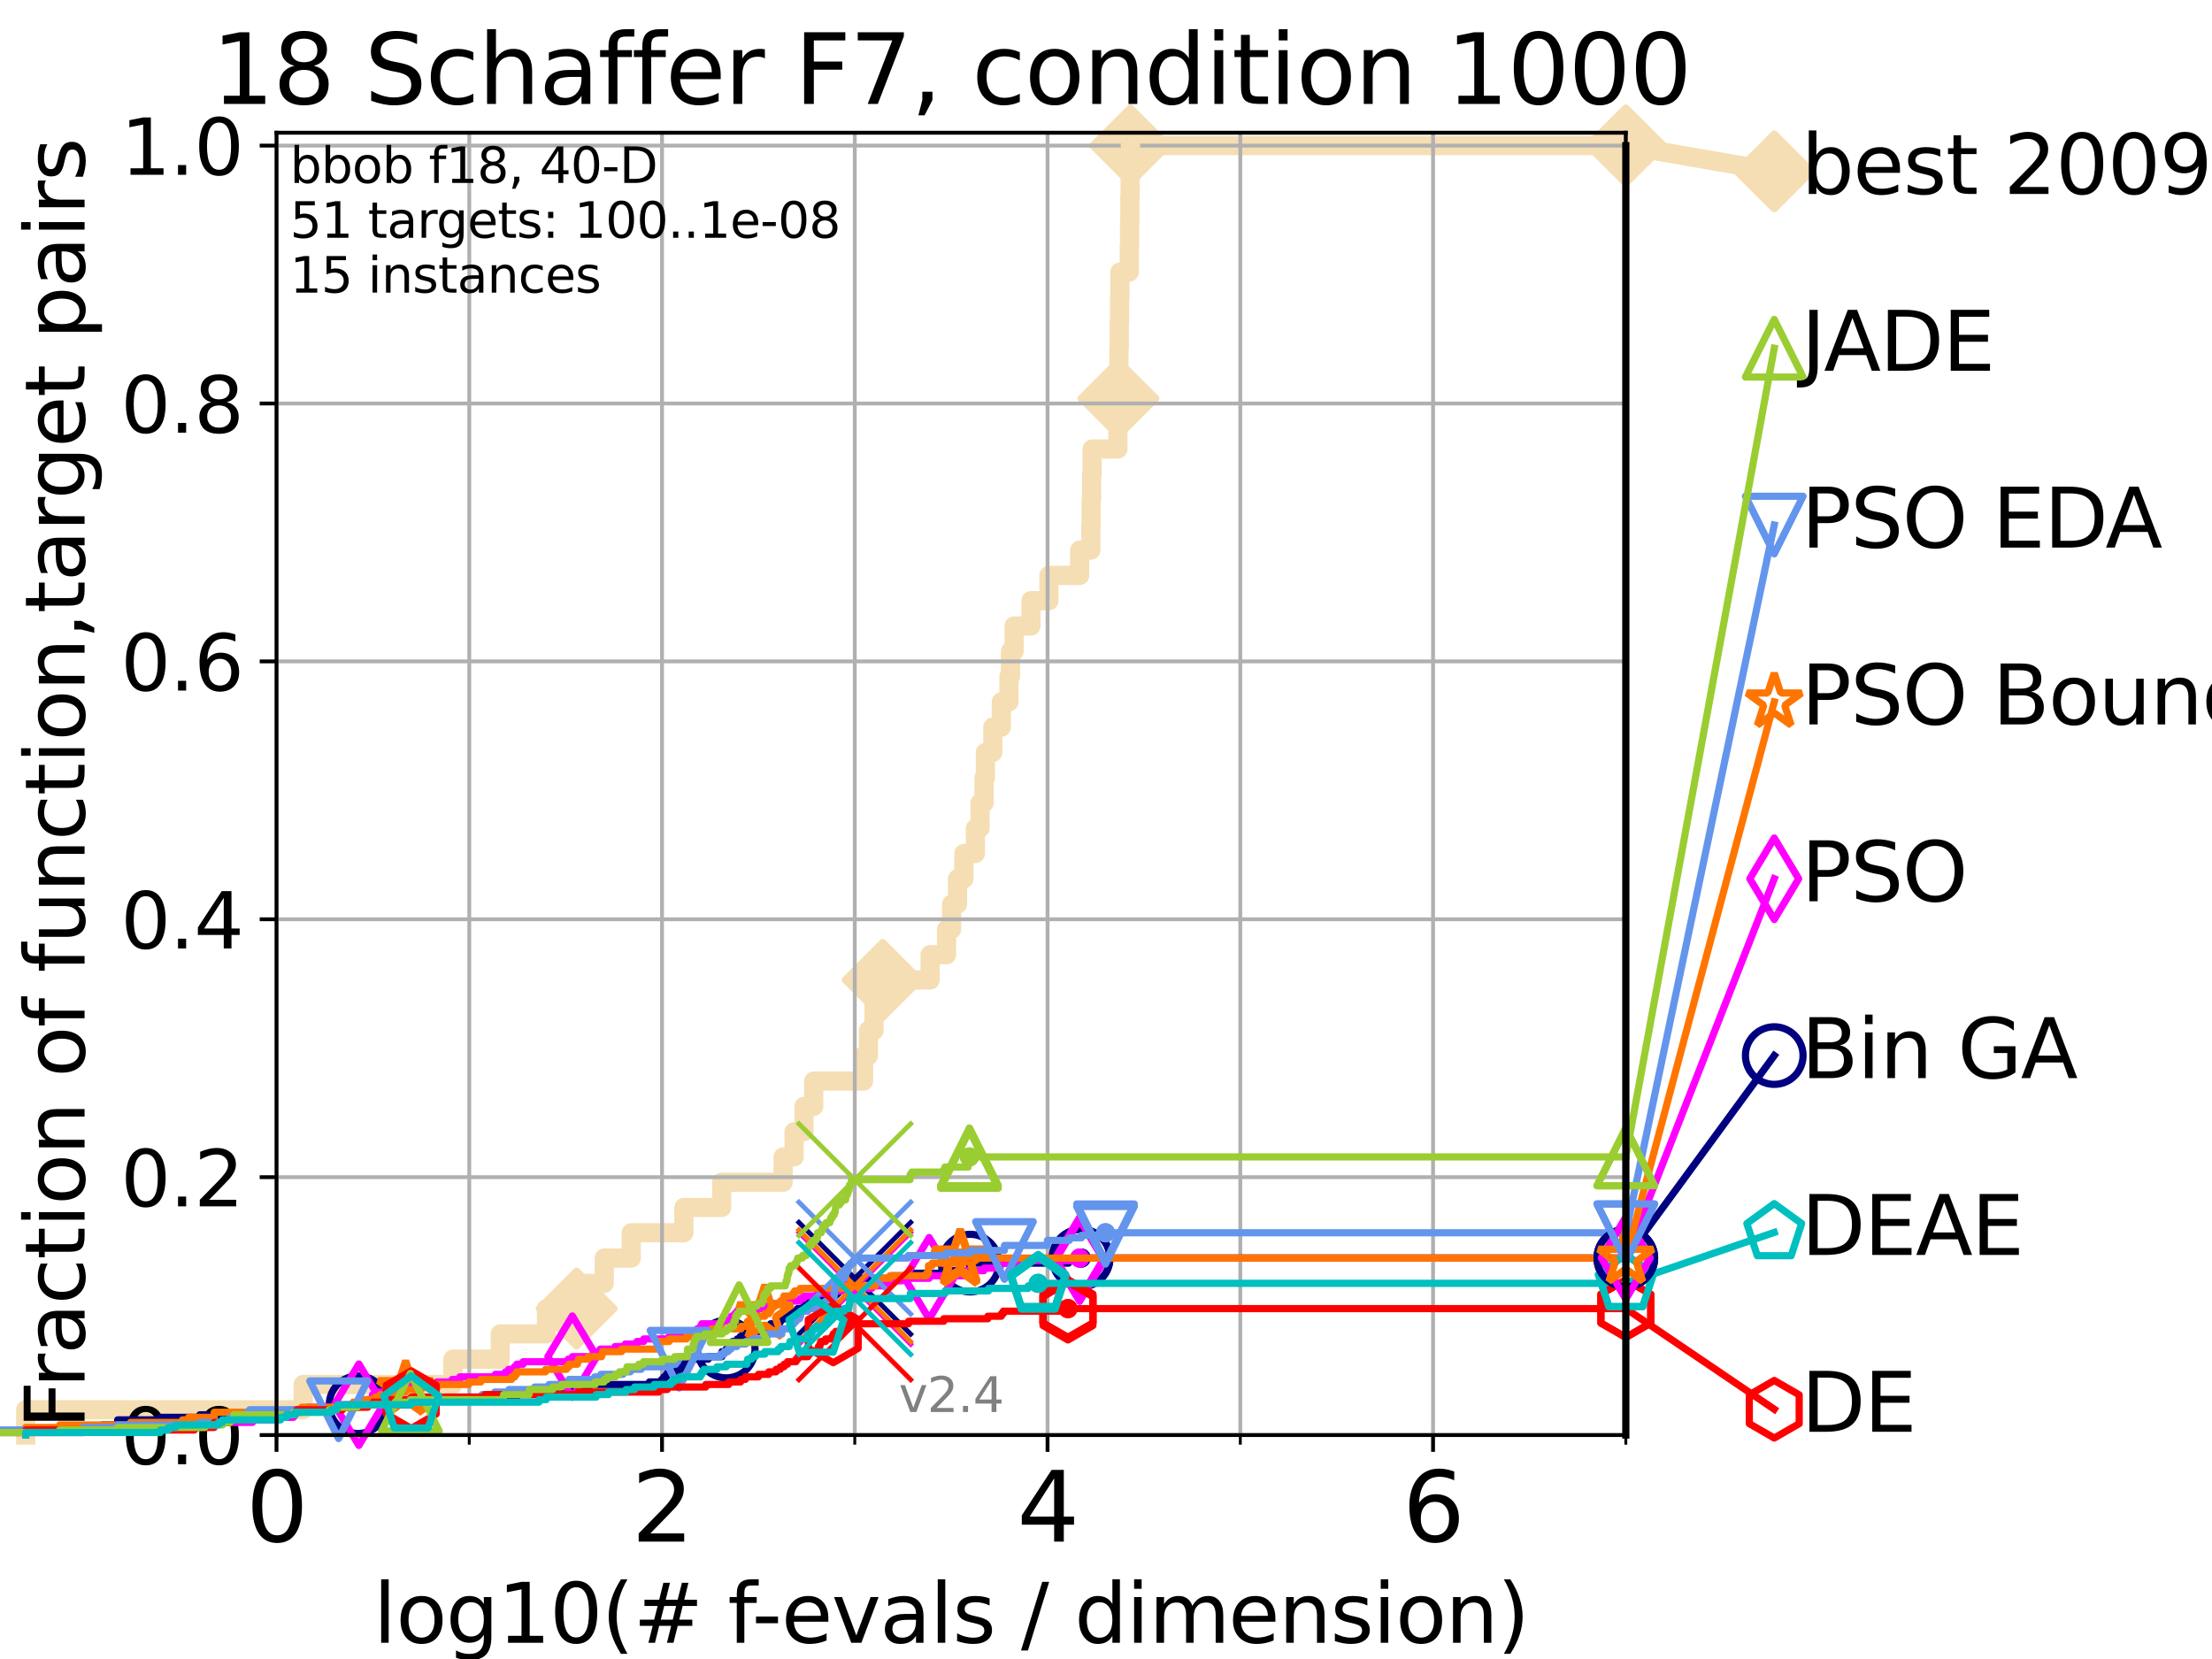 <?xml version="1.0" encoding="utf-8" standalone="no"?>
<!DOCTYPE svg PUBLIC "-//W3C//DTD SVG 1.1//EN"
  "http://www.w3.org/Graphics/SVG/1.1/DTD/svg11.dtd">
<svg height="345.6pt" version="1.1" viewBox="0 0 460.8 345.6" width="460.8pt" xmlns="http://www.w3.org/2000/svg" xmlns:xlink="http://www.w3.org/1999/xlink">
 <defs>
  <style type="text/css">*{stroke-linecap:butt;stroke-linejoin:round;}</style>
 </defs>
 <g id="figure_1">
  <g id="patch_1">
   <path d="M 0 345.6 
L 460.8 345.6 
L 460.8 0 
L 0 0 
z
" style="fill:#ffffff;"/>
  </g>
  <g id="axes_1">
   <g id="patch_2">
    <path d="M 57.6 298.944 
L 338.688 298.944 
L 338.688 27.648 
L 57.6 27.648 
z
" style="fill:#ffffff;"/>
   </g>
   <g id="line2d_1">
    <path d="M 5.357 298.944 
L 5.357 293.677 
L 63.154 293.677 
L 63.154 288.41 
L 94.348 288.41 
L 94.348 283.143 
L 104.205 283.143 
L 104.205 277.877 
L 113.839 277.877 
L 113.839 272.61 
L 120.118 272.61 
L 120.118 267.343 
L 125.875 267.343 
L 125.875 262.076 
L 131.509 262.076 
L 131.509 256.809 
L 142.456 256.809 
L 142.456 251.542 
L 150.344 251.542 
L 150.344 246.275 
L 163.142 246.275 
L 163.142 241.009 
L 165.422 241.009 
L 165.422 235.742 
L 167.488 235.742 
L 167.488 230.475 
L 169.513 230.475 
L 169.513 225.208 
L 179.895 225.208 
L 179.895 219.941 
L 180.904 219.941 
L 180.904 214.674 
L 182.071 214.674 
L 182.071 209.407 
L 183.874 209.407 
L 183.874 204.141 
L 193.754 204.141 
L 193.754 198.874 
L 197.178 198.874 
L 197.178 193.607 
L 198.237 193.607 
L 198.237 188.34 
L 199.466 188.34 
L 199.466 183.073 
L 200.797 183.073 
L 200.797 177.806 
L 203.19 177.806 
L 203.19 172.539 
L 204.163 172.539 
L 204.163 167.272 
L 204.999 167.272 
L 204.999 162.006 
L 205.275 162.006 
L 205.275 156.739 
L 206.826 156.739 
L 206.826 151.472 
L 208.597 151.472 
L 208.597 146.205 
L 210.18 146.205 
L 210.18 140.938 
L 210.497 140.938 
L 210.497 135.671 
L 211.257 135.671 
L 211.257 130.404 
L 214.772 130.404 
L 214.772 125.138 
L 218.506 125.138 
L 218.506 119.871 
L 224.917 119.871 
L 224.917 114.604 
L 227.244 114.604 
L 227.244 109.337 
L 227.299 109.337 
L 227.299 104.07 
L 227.394 104.07 
L 227.394 98.803 
L 227.509 98.803 
L 227.509 93.536 
L 232.883 93.536 
L 232.883 88.27 
L 232.931 88.27 
L 232.931 83.003 
L 232.992 83.003 
L 232.992 77.736 
L 233.091 77.736 
L 233.091 72.469 
L 233.165 72.469 
L 233.165 67.202 
L 233.224 67.202 
L 233.224 61.935 
L 233.297 61.935 
L 233.297 56.668 
L 235.248 56.668 
L 235.248 51.402 
L 235.31 51.402 
L 235.31 46.135 
L 235.371 46.135 
L 235.371 40.868 
L 235.426 40.868 
L 235.426 35.601 
L 235.482 35.601 
L 235.482 30.334 
L 338.688 30.334 
" style="fill:none;stroke:#f5deb3;stroke-linecap:square;stroke-width:4;"/>
   </g>
   <g id="line2d_2">
    <defs>
     <path d="M 0 7.778 
L 7.778 0 
L 0 -7.778 
L -7.778 0 
z
" id="mf6ae62b30a" style="stroke:#f5deb3;stroke-linejoin:miter;stroke-width:1.5;"/>
    </defs>
    <g>
     <use style="fill:#f5deb3;stroke:#f5deb3;stroke-linejoin:miter;stroke-width:1.5;" x="120.118" xlink:href="#mf6ae62b30a" y="272.61"/>
     <use style="fill:#f5deb3;stroke:#f5deb3;stroke-linejoin:miter;stroke-width:1.5;" x="183.874" xlink:href="#mf6ae62b30a" y="204.141"/>
     <use style="fill:#f5deb3;stroke:#f5deb3;stroke-linejoin:miter;stroke-width:1.5;" x="232.992" xlink:href="#mf6ae62b30a" y="83.003"/>
     <use style="fill:#f5deb3;stroke:#f5deb3;stroke-linejoin:miter;stroke-width:1.5;" x="235.482" xlink:href="#mf6ae62b30a" y="30.334"/>
     <use style="fill:#f5deb3;stroke:#f5deb3;stroke-linejoin:miter;stroke-width:1.5;" x="235.482" xlink:href="#mf6ae62b30a" y="30.334"/>
     <use style="fill:#f5deb3;stroke:#f5deb3;stroke-linejoin:miter;stroke-width:1.5;" x="338.688" xlink:href="#mf6ae62b30a" y="30.334"/>
    </g>
   </g>
   <g id="line2d_3">
    <path style="fill:none;stroke:#f5deb3;stroke-linecap:square;stroke-width:4;"/>
    <g/>
   </g>
   <g id="line2d_4">
    <path d="M 338.688 30.334 
L 369.608 35.706 
" style="fill:none;stroke:#f5deb3;stroke-linecap:square;stroke-width:4;"/>
    <g>
     <use style="fill:#f5deb3;stroke:#f5deb3;stroke-linejoin:miter;stroke-width:1.5;" x="338.688" xlink:href="#mf6ae62b30a" y="30.334"/>
     <use style="fill:#f5deb3;stroke:#f5deb3;stroke-linejoin:miter;stroke-width:1.5;" x="369.608" xlink:href="#mf6ae62b30a" y="35.706"/>
    </g>
   </g>
   <g id="matplotlib.axis_1">
    <g id="xtick_1">
     <g id="line2d_5">
      <path clip-path="url(#pd866c5570f)" d="M 57.6 298.944 
L 57.6 27.648 
" style="fill:none;stroke:#b0b0b0;stroke-linecap:square;stroke-width:0.8;"/>
     </g>
     <g id="line2d_6">
      <defs>
       <path d="M 0 0 
L 0 3.5 
" id="m2b334e92ea" style="stroke:#000000;stroke-width:0.8;"/>
      </defs>
      <g>
       <use style="stroke:#000000;stroke-width:0.8;" x="57.6" xlink:href="#m2b334e92ea" y="298.944"/>
      </g>
     </g>
     <g id="text_1">
      <!-- 0 -->
      <g transform="translate(51.237 321.141)scale(0.2 -0.2)">
       <defs>
        <path d="M 2034 4250 
Q 1547 4250 1301 3770 
Q 1056 3291 1056 2328 
Q 1056 1369 1301 889 
Q 1547 409 2034 409 
Q 2525 409 2770 889 
Q 3016 1369 3016 2328 
Q 3016 3291 2770 3770 
Q 2525 4250 2034 4250 
z
M 2034 4750 
Q 2819 4750 3233 4129 
Q 3647 3509 3647 2328 
Q 3647 1150 3233 529 
Q 2819 -91 2034 -91 
Q 1250 -91 836 529 
Q 422 1150 422 2328 
Q 422 3509 836 4129 
Q 1250 4750 2034 4750 
z
" id="DejaVuSans-30" transform="scale(0.016)"/>
       </defs>
       <use xlink:href="#DejaVuSans-30"/>
      </g>
     </g>
    </g>
    <g id="xtick_2">
     <g id="line2d_7">
      <path clip-path="url(#pd866c5570f)" d="M 137.911 298.944 
L 137.911 27.648 
" style="fill:none;stroke:#b0b0b0;stroke-linecap:square;stroke-width:0.8;"/>
     </g>
     <g id="line2d_8">
      <g>
       <use style="stroke:#000000;stroke-width:0.8;" x="137.911" xlink:href="#m2b334e92ea" y="298.944"/>
      </g>
     </g>
     <g id="text_2">
      <!-- 2 -->
      <g transform="translate(131.548 321.141)scale(0.2 -0.2)">
       <defs>
        <path d="M 1228 531 
L 3431 531 
L 3431 0 
L 469 0 
L 469 531 
Q 828 903 1448 1529 
Q 2069 2156 2228 2338 
Q 2531 2678 2651 2914 
Q 2772 3150 2772 3378 
Q 2772 3750 2511 3984 
Q 2250 4219 1831 4219 
Q 1534 4219 1204 4116 
Q 875 4013 500 3803 
L 500 4441 
Q 881 4594 1212 4672 
Q 1544 4750 1819 4750 
Q 2544 4750 2975 4387 
Q 3406 4025 3406 3419 
Q 3406 3131 3298 2873 
Q 3191 2616 2906 2266 
Q 2828 2175 2409 1742 
Q 1991 1309 1228 531 
z
" id="DejaVuSans-32" transform="scale(0.016)"/>
       </defs>
       <use xlink:href="#DejaVuSans-32"/>
      </g>
     </g>
    </g>
    <g id="xtick_3">
     <g id="line2d_9">
      <path clip-path="url(#pd866c5570f)" d="M 218.222 298.944 
L 218.222 27.648 
" style="fill:none;stroke:#b0b0b0;stroke-linecap:square;stroke-width:0.8;"/>
     </g>
     <g id="line2d_10">
      <g>
       <use style="stroke:#000000;stroke-width:0.8;" x="218.222" xlink:href="#m2b334e92ea" y="298.944"/>
      </g>
     </g>
     <g id="text_3">
      <!-- 4 -->
      <g transform="translate(211.859 321.141)scale(0.2 -0.2)">
       <defs>
        <path d="M 2419 4116 
L 825 1625 
L 2419 1625 
L 2419 4116 
z
M 2253 4666 
L 3047 4666 
L 3047 1625 
L 3713 1625 
L 3713 1100 
L 3047 1100 
L 3047 0 
L 2419 0 
L 2419 1100 
L 313 1100 
L 313 1709 
L 2253 4666 
z
" id="DejaVuSans-34" transform="scale(0.016)"/>
       </defs>
       <use xlink:href="#DejaVuSans-34"/>
      </g>
     </g>
    </g>
    <g id="xtick_4">
     <g id="line2d_11">
      <path clip-path="url(#pd866c5570f)" d="M 298.533 298.944 
L 298.533 27.648 
" style="fill:none;stroke:#b0b0b0;stroke-linecap:square;stroke-width:0.8;"/>
     </g>
     <g id="line2d_12">
      <g>
       <use style="stroke:#000000;stroke-width:0.8;" x="298.533" xlink:href="#m2b334e92ea" y="298.944"/>
      </g>
     </g>
     <g id="text_4">
      <!-- 6 -->
      <g transform="translate(292.17 321.141)scale(0.2 -0.2)">
       <defs>
        <path d="M 2113 2584 
Q 1688 2584 1439 2293 
Q 1191 2003 1191 1497 
Q 1191 994 1439 701 
Q 1688 409 2113 409 
Q 2538 409 2786 701 
Q 3034 994 3034 1497 
Q 3034 2003 2786 2293 
Q 2538 2584 2113 2584 
z
M 3366 4563 
L 3366 3988 
Q 3128 4100 2886 4159 
Q 2644 4219 2406 4219 
Q 1781 4219 1451 3797 
Q 1122 3375 1075 2522 
Q 1259 2794 1537 2939 
Q 1816 3084 2150 3084 
Q 2853 3084 3261 2657 
Q 3669 2231 3669 1497 
Q 3669 778 3244 343 
Q 2819 -91 2113 -91 
Q 1303 -91 875 529 
Q 447 1150 447 2328 
Q 447 3434 972 4092 
Q 1497 4750 2381 4750 
Q 2619 4750 2861 4703 
Q 3103 4656 3366 4563 
z
" id="DejaVuSans-36" transform="scale(0.016)"/>
       </defs>
       <use xlink:href="#DejaVuSans-36"/>
      </g>
     </g>
    </g>
    <g id="xtick_5">
     <g id="line2d_13">
      <path clip-path="url(#pd866c5570f)" d="M 97.755 298.944 
L 97.755 27.648 
" style="fill:none;stroke:#b0b0b0;stroke-linecap:square;stroke-width:0.8;"/>
     </g>
     <g id="line2d_14">
      <defs>
       <path d="M 0 0 
L 0 2 
" id="m4ca5c79553" style="stroke:#000000;stroke-width:0.6;"/>
      </defs>
      <g>
       <use style="stroke:#000000;stroke-width:0.6;" x="97.755" xlink:href="#m4ca5c79553" y="298.944"/>
      </g>
     </g>
    </g>
    <g id="xtick_6">
     <g id="line2d_15">
      <path clip-path="url(#pd866c5570f)" d="M 178.066 298.944 
L 178.066 27.648 
" style="fill:none;stroke:#b0b0b0;stroke-linecap:square;stroke-width:0.8;"/>
     </g>
     <g id="line2d_16">
      <g>
       <use style="stroke:#000000;stroke-width:0.6;" x="178.066" xlink:href="#m4ca5c79553" y="298.944"/>
      </g>
     </g>
    </g>
    <g id="xtick_7">
     <g id="line2d_17">
      <path clip-path="url(#pd866c5570f)" d="M 258.377 298.944 
L 258.377 27.648 
" style="fill:none;stroke:#b0b0b0;stroke-linecap:square;stroke-width:0.8;"/>
     </g>
     <g id="line2d_18">
      <g>
       <use style="stroke:#000000;stroke-width:0.6;" x="258.377" xlink:href="#m4ca5c79553" y="298.944"/>
      </g>
     </g>
    </g>
    <g id="xtick_8">
     <g id="line2d_19">
      <path clip-path="url(#pd866c5570f)" d="M 338.688 298.944 
L 338.688 27.648 
" style="fill:none;stroke:#b0b0b0;stroke-linecap:square;stroke-width:0.8;"/>
     </g>
     <g id="line2d_20">
      <g>
       <use style="stroke:#000000;stroke-width:0.6;" x="338.688" xlink:href="#m4ca5c79553" y="298.944"/>
      </g>
     </g>
    </g>
    <g id="text_5">
     <!-- log10(# f-evals / dimension) -->
     <g transform="translate(77.764 342.218)scale(0.17 -0.17)">
      <defs>
       <path d="M 603 4863 
L 1178 4863 
L 1178 0 
L 603 0 
L 603 4863 
z
" id="DejaVuSans-6c" transform="scale(0.016)"/>
       <path d="M 1959 3097 
Q 1497 3097 1228 2736 
Q 959 2375 959 1747 
Q 959 1119 1226 758 
Q 1494 397 1959 397 
Q 2419 397 2687 759 
Q 2956 1122 2956 1747 
Q 2956 2369 2687 2733 
Q 2419 3097 1959 3097 
z
M 1959 3584 
Q 2709 3584 3137 3096 
Q 3566 2609 3566 1747 
Q 3566 888 3137 398 
Q 2709 -91 1959 -91 
Q 1206 -91 779 398 
Q 353 888 353 1747 
Q 353 2609 779 3096 
Q 1206 3584 1959 3584 
z
" id="DejaVuSans-6f" transform="scale(0.016)"/>
       <path d="M 2906 1791 
Q 2906 2416 2648 2759 
Q 2391 3103 1925 3103 
Q 1463 3103 1205 2759 
Q 947 2416 947 1791 
Q 947 1169 1205 825 
Q 1463 481 1925 481 
Q 2391 481 2648 825 
Q 2906 1169 2906 1791 
z
M 3481 434 
Q 3481 -459 3084 -895 
Q 2688 -1331 1869 -1331 
Q 1566 -1331 1297 -1286 
Q 1028 -1241 775 -1147 
L 775 -588 
Q 1028 -725 1275 -790 
Q 1522 -856 1778 -856 
Q 2344 -856 2625 -561 
Q 2906 -266 2906 331 
L 2906 616 
Q 2728 306 2450 153 
Q 2172 0 1784 0 
Q 1141 0 747 490 
Q 353 981 353 1791 
Q 353 2603 747 3093 
Q 1141 3584 1784 3584 
Q 2172 3584 2450 3431 
Q 2728 3278 2906 2969 
L 2906 3500 
L 3481 3500 
L 3481 434 
z
" id="DejaVuSans-67" transform="scale(0.016)"/>
       <path d="M 794 531 
L 1825 531 
L 1825 4091 
L 703 3866 
L 703 4441 
L 1819 4666 
L 2450 4666 
L 2450 531 
L 3481 531 
L 3481 0 
L 794 0 
L 794 531 
z
" id="DejaVuSans-31" transform="scale(0.016)"/>
       <path d="M 1984 4856 
Q 1566 4138 1362 3434 
Q 1159 2731 1159 2009 
Q 1159 1288 1364 580 
Q 1569 -128 1984 -844 
L 1484 -844 
Q 1016 -109 783 600 
Q 550 1309 550 2009 
Q 550 2706 781 3412 
Q 1013 4119 1484 4856 
L 1984 4856 
z
" id="DejaVuSans-28" transform="scale(0.016)"/>
       <path d="M 3272 2816 
L 2363 2816 
L 2100 1772 
L 3016 1772 
L 3272 2816 
z
M 2803 4594 
L 2478 3297 
L 3391 3297 
L 3719 4594 
L 4219 4594 
L 3897 3297 
L 4872 3297 
L 4872 2816 
L 3775 2816 
L 3519 1772 
L 4513 1772 
L 4513 1294 
L 3397 1294 
L 3072 0 
L 2572 0 
L 2894 1294 
L 1978 1294 
L 1656 0 
L 1153 0 
L 1478 1294 
L 494 1294 
L 494 1772 
L 1594 1772 
L 1856 2816 
L 850 2816 
L 850 3297 
L 1978 3297 
L 2297 4594 
L 2803 4594 
z
" id="DejaVuSans-23" transform="scale(0.016)"/>
       <path id="DejaVuSans-20" transform="scale(0.016)"/>
       <path d="M 2375 4863 
L 2375 4384 
L 1825 4384 
Q 1516 4384 1395 4259 
Q 1275 4134 1275 3809 
L 1275 3500 
L 2222 3500 
L 2222 3053 
L 1275 3053 
L 1275 0 
L 697 0 
L 697 3053 
L 147 3053 
L 147 3500 
L 697 3500 
L 697 3744 
Q 697 4328 969 4595 
Q 1241 4863 1831 4863 
L 2375 4863 
z
" id="DejaVuSans-66" transform="scale(0.016)"/>
       <path d="M 313 2009 
L 1997 2009 
L 1997 1497 
L 313 1497 
L 313 2009 
z
" id="DejaVuSans-2d" transform="scale(0.016)"/>
       <path d="M 3597 1894 
L 3597 1613 
L 953 1613 
Q 991 1019 1311 708 
Q 1631 397 2203 397 
Q 2534 397 2845 478 
Q 3156 559 3463 722 
L 3463 178 
Q 3153 47 2828 -22 
Q 2503 -91 2169 -91 
Q 1331 -91 842 396 
Q 353 884 353 1716 
Q 353 2575 817 3079 
Q 1281 3584 2069 3584 
Q 2775 3584 3186 3129 
Q 3597 2675 3597 1894 
z
M 3022 2063 
Q 3016 2534 2758 2815 
Q 2500 3097 2075 3097 
Q 1594 3097 1305 2825 
Q 1016 2553 972 2059 
L 3022 2063 
z
" id="DejaVuSans-65" transform="scale(0.016)"/>
       <path d="M 191 3500 
L 800 3500 
L 1894 563 
L 2988 3500 
L 3597 3500 
L 2284 0 
L 1503 0 
L 191 3500 
z
" id="DejaVuSans-76" transform="scale(0.016)"/>
       <path d="M 2194 1759 
Q 1497 1759 1228 1600 
Q 959 1441 959 1056 
Q 959 750 1161 570 
Q 1363 391 1709 391 
Q 2188 391 2477 730 
Q 2766 1069 2766 1631 
L 2766 1759 
L 2194 1759 
z
M 3341 1997 
L 3341 0 
L 2766 0 
L 2766 531 
Q 2569 213 2275 61 
Q 1981 -91 1556 -91 
Q 1019 -91 701 211 
Q 384 513 384 1019 
Q 384 1609 779 1909 
Q 1175 2209 1959 2209 
L 2766 2209 
L 2766 2266 
Q 2766 2663 2505 2880 
Q 2244 3097 1772 3097 
Q 1472 3097 1187 3025 
Q 903 2953 641 2809 
L 641 3341 
Q 956 3463 1253 3523 
Q 1550 3584 1831 3584 
Q 2591 3584 2966 3190 
Q 3341 2797 3341 1997 
z
" id="DejaVuSans-61" transform="scale(0.016)"/>
       <path d="M 2834 3397 
L 2834 2853 
Q 2591 2978 2328 3040 
Q 2066 3103 1784 3103 
Q 1356 3103 1142 2972 
Q 928 2841 928 2578 
Q 928 2378 1081 2264 
Q 1234 2150 1697 2047 
L 1894 2003 
Q 2506 1872 2764 1633 
Q 3022 1394 3022 966 
Q 3022 478 2636 193 
Q 2250 -91 1575 -91 
Q 1294 -91 989 -36 
Q 684 19 347 128 
L 347 722 
Q 666 556 975 473 
Q 1284 391 1588 391 
Q 1994 391 2212 530 
Q 2431 669 2431 922 
Q 2431 1156 2273 1281 
Q 2116 1406 1581 1522 
L 1381 1569 
Q 847 1681 609 1914 
Q 372 2147 372 2553 
Q 372 3047 722 3315 
Q 1072 3584 1716 3584 
Q 2034 3584 2315 3537 
Q 2597 3491 2834 3397 
z
" id="DejaVuSans-73" transform="scale(0.016)"/>
       <path d="M 1625 4666 
L 2156 4666 
L 531 -594 
L 0 -594 
L 1625 4666 
z
" id="DejaVuSans-2f" transform="scale(0.016)"/>
       <path d="M 2906 2969 
L 2906 4863 
L 3481 4863 
L 3481 0 
L 2906 0 
L 2906 525 
Q 2725 213 2448 61 
Q 2172 -91 1784 -91 
Q 1150 -91 751 415 
Q 353 922 353 1747 
Q 353 2572 751 3078 
Q 1150 3584 1784 3584 
Q 2172 3584 2448 3432 
Q 2725 3281 2906 2969 
z
M 947 1747 
Q 947 1113 1208 752 
Q 1469 391 1925 391 
Q 2381 391 2643 752 
Q 2906 1113 2906 1747 
Q 2906 2381 2643 2742 
Q 2381 3103 1925 3103 
Q 1469 3103 1208 2742 
Q 947 2381 947 1747 
z
" id="DejaVuSans-64" transform="scale(0.016)"/>
       <path d="M 603 3500 
L 1178 3500 
L 1178 0 
L 603 0 
L 603 3500 
z
M 603 4863 
L 1178 4863 
L 1178 4134 
L 603 4134 
L 603 4863 
z
" id="DejaVuSans-69" transform="scale(0.016)"/>
       <path d="M 3328 2828 
Q 3544 3216 3844 3400 
Q 4144 3584 4550 3584 
Q 5097 3584 5394 3201 
Q 5691 2819 5691 2113 
L 5691 0 
L 5113 0 
L 5113 2094 
Q 5113 2597 4934 2840 
Q 4756 3084 4391 3084 
Q 3944 3084 3684 2787 
Q 3425 2491 3425 1978 
L 3425 0 
L 2847 0 
L 2847 2094 
Q 2847 2600 2669 2842 
Q 2491 3084 2119 3084 
Q 1678 3084 1418 2786 
Q 1159 2488 1159 1978 
L 1159 0 
L 581 0 
L 581 3500 
L 1159 3500 
L 1159 2956 
Q 1356 3278 1631 3431 
Q 1906 3584 2284 3584 
Q 2666 3584 2933 3390 
Q 3200 3197 3328 2828 
z
" id="DejaVuSans-6d" transform="scale(0.016)"/>
       <path d="M 3513 2113 
L 3513 0 
L 2938 0 
L 2938 2094 
Q 2938 2591 2744 2837 
Q 2550 3084 2163 3084 
Q 1697 3084 1428 2787 
Q 1159 2491 1159 1978 
L 1159 0 
L 581 0 
L 581 3500 
L 1159 3500 
L 1159 2956 
Q 1366 3272 1645 3428 
Q 1925 3584 2291 3584 
Q 2894 3584 3203 3211 
Q 3513 2838 3513 2113 
z
" id="DejaVuSans-6e" transform="scale(0.016)"/>
       <path d="M 513 4856 
L 1013 4856 
Q 1481 4119 1714 3412 
Q 1947 2706 1947 2009 
Q 1947 1309 1714 600 
Q 1481 -109 1013 -844 
L 513 -844 
Q 928 -128 1133 580 
Q 1338 1288 1338 2009 
Q 1338 2731 1133 3434 
Q 928 4138 513 4856 
z
" id="DejaVuSans-29" transform="scale(0.016)"/>
      </defs>
      <use xlink:href="#DejaVuSans-6c"/>
      <use x="27.783" xlink:href="#DejaVuSans-6f"/>
      <use x="88.965" xlink:href="#DejaVuSans-67"/>
      <use x="152.441" xlink:href="#DejaVuSans-31"/>
      <use x="216.064" xlink:href="#DejaVuSans-30"/>
      <use x="279.688" xlink:href="#DejaVuSans-28"/>
      <use x="318.701" xlink:href="#DejaVuSans-23"/>
      <use x="402.49" xlink:href="#DejaVuSans-20"/>
      <use x="434.277" xlink:href="#DejaVuSans-66"/>
      <use x="463.982" xlink:href="#DejaVuSans-2d"/>
      <use x="500.066" xlink:href="#DejaVuSans-65"/>
      <use x="561.59" xlink:href="#DejaVuSans-76"/>
      <use x="620.77" xlink:href="#DejaVuSans-61"/>
      <use x="682.049" xlink:href="#DejaVuSans-6c"/>
      <use x="709.832" xlink:href="#DejaVuSans-73"/>
      <use x="761.932" xlink:href="#DejaVuSans-20"/>
      <use x="793.719" xlink:href="#DejaVuSans-2f"/>
      <use x="827.41" xlink:href="#DejaVuSans-20"/>
      <use x="859.197" xlink:href="#DejaVuSans-64"/>
      <use x="922.674" xlink:href="#DejaVuSans-69"/>
      <use x="950.457" xlink:href="#DejaVuSans-6d"/>
      <use x="1047.869" xlink:href="#DejaVuSans-65"/>
      <use x="1109.393" xlink:href="#DejaVuSans-6e"/>
      <use x="1172.771" xlink:href="#DejaVuSans-73"/>
      <use x="1224.871" xlink:href="#DejaVuSans-69"/>
      <use x="1252.654" xlink:href="#DejaVuSans-6f"/>
      <use x="1313.836" xlink:href="#DejaVuSans-6e"/>
      <use x="1377.215" xlink:href="#DejaVuSans-29"/>
     </g>
    </g>
   </g>
   <g id="matplotlib.axis_2">
    <g id="ytick_1">
     <g id="line2d_21">
      <path clip-path="url(#pd866c5570f)" d="M 57.6 298.944 
L 338.688 298.944 
" style="fill:none;stroke:#b0b0b0;stroke-linecap:square;stroke-width:0.8;"/>
     </g>
     <g id="line2d_22">
      <defs>
       <path d="M 0 0 
L -3.5 0 
" id="mbd3863dd23" style="stroke:#000000;stroke-width:0.8;"/>
      </defs>
      <g>
       <use style="stroke:#000000;stroke-width:0.8;" x="57.6" xlink:href="#mbd3863dd23" y="298.944"/>
      </g>
     </g>
     <g id="text_6">
      <!-- 0.0 -->
      <g transform="translate(25.155 305.023)scale(0.16 -0.16)">
       <defs>
        <path d="M 684 794 
L 1344 794 
L 1344 0 
L 684 0 
L 684 794 
z
" id="DejaVuSans-2e" transform="scale(0.016)"/>
       </defs>
       <use xlink:href="#DejaVuSans-30"/>
       <use x="63.623" xlink:href="#DejaVuSans-2e"/>
       <use x="95.41" xlink:href="#DejaVuSans-30"/>
      </g>
     </g>
    </g>
    <g id="ytick_2">
     <g id="line2d_23">
      <path clip-path="url(#pd866c5570f)" d="M 57.6 245.222 
L 338.688 245.222 
" style="fill:none;stroke:#b0b0b0;stroke-linecap:square;stroke-width:0.8;"/>
     </g>
     <g id="line2d_24">
      <g>
       <use style="stroke:#000000;stroke-width:0.8;" x="57.6" xlink:href="#mbd3863dd23" y="245.222"/>
      </g>
     </g>
     <g id="text_7">
      <!-- 0.2 -->
      <g transform="translate(25.155 251.301)scale(0.16 -0.16)">
       <use xlink:href="#DejaVuSans-30"/>
       <use x="63.623" xlink:href="#DejaVuSans-2e"/>
       <use x="95.41" xlink:href="#DejaVuSans-32"/>
      </g>
     </g>
    </g>
    <g id="ytick_3">
     <g id="line2d_25">
      <path clip-path="url(#pd866c5570f)" d="M 57.6 191.5 
L 338.688 191.5 
" style="fill:none;stroke:#b0b0b0;stroke-linecap:square;stroke-width:0.8;"/>
     </g>
     <g id="line2d_26">
      <g>
       <use style="stroke:#000000;stroke-width:0.8;" x="57.6" xlink:href="#mbd3863dd23" y="191.5"/>
      </g>
     </g>
     <g id="text_8">
      <!-- 0.4 -->
      <g transform="translate(25.155 197.579)scale(0.16 -0.16)">
       <use xlink:href="#DejaVuSans-30"/>
       <use x="63.623" xlink:href="#DejaVuSans-2e"/>
       <use x="95.41" xlink:href="#DejaVuSans-34"/>
      </g>
     </g>
    </g>
    <g id="ytick_4">
     <g id="line2d_27">
      <path clip-path="url(#pd866c5570f)" d="M 57.6 137.778 
L 338.688 137.778 
" style="fill:none;stroke:#b0b0b0;stroke-linecap:square;stroke-width:0.8;"/>
     </g>
     <g id="line2d_28">
      <g>
       <use style="stroke:#000000;stroke-width:0.8;" x="57.6" xlink:href="#mbd3863dd23" y="137.778"/>
      </g>
     </g>
     <g id="text_9">
      <!-- 0.6 -->
      <g transform="translate(25.155 143.857)scale(0.16 -0.16)">
       <use xlink:href="#DejaVuSans-30"/>
       <use x="63.623" xlink:href="#DejaVuSans-2e"/>
       <use x="95.41" xlink:href="#DejaVuSans-36"/>
      </g>
     </g>
    </g>
    <g id="ytick_5">
     <g id="line2d_29">
      <path clip-path="url(#pd866c5570f)" d="M 57.6 84.056 
L 338.688 84.056 
" style="fill:none;stroke:#b0b0b0;stroke-linecap:square;stroke-width:0.8;"/>
     </g>
     <g id="line2d_30">
      <g>
       <use style="stroke:#000000;stroke-width:0.8;" x="57.6" xlink:href="#mbd3863dd23" y="84.056"/>
      </g>
     </g>
     <g id="text_10">
      <!-- 0.8 -->
      <g transform="translate(25.155 90.135)scale(0.16 -0.16)">
       <defs>
        <path d="M 2034 2216 
Q 1584 2216 1326 1975 
Q 1069 1734 1069 1313 
Q 1069 891 1326 650 
Q 1584 409 2034 409 
Q 2484 409 2743 651 
Q 3003 894 3003 1313 
Q 3003 1734 2745 1975 
Q 2488 2216 2034 2216 
z
M 1403 2484 
Q 997 2584 770 2862 
Q 544 3141 544 3541 
Q 544 4100 942 4425 
Q 1341 4750 2034 4750 
Q 2731 4750 3128 4425 
Q 3525 4100 3525 3541 
Q 3525 3141 3298 2862 
Q 3072 2584 2669 2484 
Q 3125 2378 3379 2068 
Q 3634 1759 3634 1313 
Q 3634 634 3220 271 
Q 2806 -91 2034 -91 
Q 1263 -91 848 271 
Q 434 634 434 1313 
Q 434 1759 690 2068 
Q 947 2378 1403 2484 
z
M 1172 3481 
Q 1172 3119 1398 2916 
Q 1625 2713 2034 2713 
Q 2441 2713 2670 2916 
Q 2900 3119 2900 3481 
Q 2900 3844 2670 4047 
Q 2441 4250 2034 4250 
Q 1625 4250 1398 4047 
Q 1172 3844 1172 3481 
z
" id="DejaVuSans-38" transform="scale(0.016)"/>
       </defs>
       <use xlink:href="#DejaVuSans-30"/>
       <use x="63.623" xlink:href="#DejaVuSans-2e"/>
       <use x="95.41" xlink:href="#DejaVuSans-38"/>
      </g>
     </g>
    </g>
    <g id="ytick_6">
     <g id="line2d_31">
      <path clip-path="url(#pd866c5570f)" d="M 57.6 30.334 
L 338.688 30.334 
" style="fill:none;stroke:#b0b0b0;stroke-linecap:square;stroke-width:0.8;"/>
     </g>
     <g id="line2d_32">
      <g>
       <use style="stroke:#000000;stroke-width:0.8;" x="57.6" xlink:href="#mbd3863dd23" y="30.334"/>
      </g>
     </g>
     <g id="text_11">
      <!-- 1.0 -->
      <g transform="translate(25.155 36.413)scale(0.16 -0.16)">
       <use xlink:href="#DejaVuSans-31"/>
       <use x="63.623" xlink:href="#DejaVuSans-2e"/>
       <use x="95.41" xlink:href="#DejaVuSans-30"/>
      </g>
     </g>
    </g>
    <g id="text_12">
     <!-- Fraction of function,target pairs -->
     <g transform="translate(17.62 297.681)rotate(-90)scale(0.17 -0.17)">
      <defs>
       <path d="M 628 4666 
L 3309 4666 
L 3309 4134 
L 1259 4134 
L 1259 2759 
L 3109 2759 
L 3109 2228 
L 1259 2228 
L 1259 0 
L 628 0 
L 628 4666 
z
" id="DejaVuSans-46" transform="scale(0.016)"/>
       <path d="M 2631 2963 
Q 2534 3019 2420 3045 
Q 2306 3072 2169 3072 
Q 1681 3072 1420 2755 
Q 1159 2438 1159 1844 
L 1159 0 
L 581 0 
L 581 3500 
L 1159 3500 
L 1159 2956 
Q 1341 3275 1631 3429 
Q 1922 3584 2338 3584 
Q 2397 3584 2469 3576 
Q 2541 3569 2628 3553 
L 2631 2963 
z
" id="DejaVuSans-72" transform="scale(0.016)"/>
       <path d="M 3122 3366 
L 3122 2828 
Q 2878 2963 2633 3030 
Q 2388 3097 2138 3097 
Q 1578 3097 1268 2742 
Q 959 2388 959 1747 
Q 959 1106 1268 751 
Q 1578 397 2138 397 
Q 2388 397 2633 464 
Q 2878 531 3122 666 
L 3122 134 
Q 2881 22 2623 -34 
Q 2366 -91 2075 -91 
Q 1284 -91 818 406 
Q 353 903 353 1747 
Q 353 2603 823 3093 
Q 1294 3584 2113 3584 
Q 2378 3584 2631 3529 
Q 2884 3475 3122 3366 
z
" id="DejaVuSans-63" transform="scale(0.016)"/>
       <path d="M 1172 4494 
L 1172 3500 
L 2356 3500 
L 2356 3053 
L 1172 3053 
L 1172 1153 
Q 1172 725 1289 603 
Q 1406 481 1766 481 
L 2356 481 
L 2356 0 
L 1766 0 
Q 1100 0 847 248 
Q 594 497 594 1153 
L 594 3053 
L 172 3053 
L 172 3500 
L 594 3500 
L 594 4494 
L 1172 4494 
z
" id="DejaVuSans-74" transform="scale(0.016)"/>
       <path d="M 544 1381 
L 544 3500 
L 1119 3500 
L 1119 1403 
Q 1119 906 1312 657 
Q 1506 409 1894 409 
Q 2359 409 2629 706 
Q 2900 1003 2900 1516 
L 2900 3500 
L 3475 3500 
L 3475 0 
L 2900 0 
L 2900 538 
Q 2691 219 2414 64 
Q 2138 -91 1772 -91 
Q 1169 -91 856 284 
Q 544 659 544 1381 
z
M 1991 3584 
L 1991 3584 
z
" id="DejaVuSans-75" transform="scale(0.016)"/>
       <path d="M 750 794 
L 1409 794 
L 1409 256 
L 897 -744 
L 494 -744 
L 750 256 
L 750 794 
z
" id="DejaVuSans-2c" transform="scale(0.016)"/>
       <path d="M 1159 525 
L 1159 -1331 
L 581 -1331 
L 581 3500 
L 1159 3500 
L 1159 2969 
Q 1341 3281 1617 3432 
Q 1894 3584 2278 3584 
Q 2916 3584 3314 3078 
Q 3713 2572 3713 1747 
Q 3713 922 3314 415 
Q 2916 -91 2278 -91 
Q 1894 -91 1617 61 
Q 1341 213 1159 525 
z
M 3116 1747 
Q 3116 2381 2855 2742 
Q 2594 3103 2138 3103 
Q 1681 3103 1420 2742 
Q 1159 2381 1159 1747 
Q 1159 1113 1420 752 
Q 1681 391 2138 391 
Q 2594 391 2855 752 
Q 3116 1113 3116 1747 
z
" id="DejaVuSans-70" transform="scale(0.016)"/>
      </defs>
      <use xlink:href="#DejaVuSans-46"/>
      <use x="50.27" xlink:href="#DejaVuSans-72"/>
      <use x="91.383" xlink:href="#DejaVuSans-61"/>
      <use x="152.662" xlink:href="#DejaVuSans-63"/>
      <use x="207.643" xlink:href="#DejaVuSans-74"/>
      <use x="246.852" xlink:href="#DejaVuSans-69"/>
      <use x="274.635" xlink:href="#DejaVuSans-6f"/>
      <use x="335.816" xlink:href="#DejaVuSans-6e"/>
      <use x="399.195" xlink:href="#DejaVuSans-20"/>
      <use x="430.982" xlink:href="#DejaVuSans-6f"/>
      <use x="492.164" xlink:href="#DejaVuSans-66"/>
      <use x="527.369" xlink:href="#DejaVuSans-20"/>
      <use x="559.156" xlink:href="#DejaVuSans-66"/>
      <use x="594.361" xlink:href="#DejaVuSans-75"/>
      <use x="657.74" xlink:href="#DejaVuSans-6e"/>
      <use x="721.119" xlink:href="#DejaVuSans-63"/>
      <use x="776.1" xlink:href="#DejaVuSans-74"/>
      <use x="815.309" xlink:href="#DejaVuSans-69"/>
      <use x="843.092" xlink:href="#DejaVuSans-6f"/>
      <use x="904.273" xlink:href="#DejaVuSans-6e"/>
      <use x="967.652" xlink:href="#DejaVuSans-2c"/>
      <use x="999.439" xlink:href="#DejaVuSans-74"/>
      <use x="1038.648" xlink:href="#DejaVuSans-61"/>
      <use x="1099.928" xlink:href="#DejaVuSans-72"/>
      <use x="1139.291" xlink:href="#DejaVuSans-67"/>
      <use x="1202.768" xlink:href="#DejaVuSans-65"/>
      <use x="1264.291" xlink:href="#DejaVuSans-74"/>
      <use x="1303.5" xlink:href="#DejaVuSans-20"/>
      <use x="1335.287" xlink:href="#DejaVuSans-70"/>
      <use x="1398.764" xlink:href="#DejaVuSans-61"/>
      <use x="1460.043" xlink:href="#DejaVuSans-69"/>
      <use x="1487.826" xlink:href="#DejaVuSans-72"/>
      <use x="1528.939" xlink:href="#DejaVuSans-73"/>
     </g>
    </g>
   </g>
   <g id="line2d_33">
    <defs>
     <path d="M 0 1.5 
C 0.398 1.5 0.779 1.342 1.061 1.061 
C 1.342 0.779 1.5 0.398 1.5 0 
C 1.5 -0.398 1.342 -0.779 1.061 -1.061 
C 0.779 -1.342 0.398 -1.5 0 -1.5 
C -0.398 -1.5 -0.779 -1.342 -1.061 -1.061 
C -1.342 -0.779 -1.5 -0.398 -1.5 0 
C -1.5 0.398 -1.342 0.779 -1.061 1.061 
C -0.779 1.342 -0.398 1.5 0 1.5 
z
" id="m299ad17ad3" style="stroke:#f5deb3;"/>
    </defs>
    <g>
     <use style="fill:#f5deb3;stroke:#f5deb3;" x="235.482" xlink:href="#m299ad17ad3" y="30.334"/>
     <use style="fill:#f5deb3;stroke:#f5deb3;" x="235.482" xlink:href="#m299ad17ad3" y="30.334"/>
    </g>
   </g>
   <g id="line2d_34">
    <defs>
     <path d="M 0 1.5 
C 0.398 1.5 0.779 1.342 1.061 1.061 
C 1.342 0.779 1.5 0.398 1.5 0 
C 1.5 -0.398 1.342 -0.779 1.061 -1.061 
C 0.779 -1.342 0.398 -1.5 0 -1.5 
C -0.398 -1.5 -0.779 -1.342 -1.061 -1.061 
C -1.342 -0.779 -1.5 -0.398 -1.5 0 
C -1.5 0.398 -1.342 0.779 -1.061 1.061 
C -0.779 1.342 -0.398 1.5 0 1.5 
z
" id="m7f32e0500a" style="stroke:#000080;"/>
    </defs>
    <g>
     <use style="fill:#000080;stroke:#000080;" x="225.217" xlink:href="#m7f32e0500a" y="262.076"/>
     <use style="fill:#000080;stroke:#000080;" x="225.217" xlink:href="#m7f32e0500a" y="262.076"/>
    </g>
   </g>
   <g id="line2d_35">
    <path d="M -1 298.417 
L 17.445 298.417 
L 17.445 297.364 
L 21.336 297.364 
L 21.336 296.837 
L 24.516 296.837 
L 24.516 295.784 
L 33.424 295.784 
L 33.424 295.257 
L 41.621 295.257 
L 41.621 294.731 
L 61.139 294.731 
L 61.139 294.204 
L 61.837 294.204 
L 61.837 293.677 
L 67.108 293.677 
L 67.108 293.15 
L 74.596 293.15 
L 74.596 292.624 
L 86.267 292.624 
L 86.267 292.097 
L 87.17 292.097 
L 87.17 291.57 
L 92.854 291.57 
L 92.854 291.044 
L 107.688 291.044 
L 107.688 290.517 
L 113.418 290.517 
L 113.418 289.99 
L 115.602 289.99 
L 115.602 289.464 
L 121.242 289.464 
L 121.242 288.937 
L 122.782 288.937 
L 122.782 288.41 
L 135.281 288.41 
L 135.281 287.884 
L 137.841 287.884 
L 137.841 287.357 
L 138.303 287.357 
L 138.303 286.83 
L 138.82 286.83 
L 138.82 286.304 
L 139.111 286.304 
L 139.111 285.777 
L 141.105 285.777 
L 141.105 285.25 
L 141.941 285.25 
L 141.941 284.723 
L 142.223 284.723 
L 142.223 284.197 
L 142.433 284.197 
L 142.433 283.67 
L 143.034 283.67 
L 143.034 283.143 
L 147.548 283.143 
L 147.548 282.617 
L 150.368 282.617 
L 150.402 281.563 
L 151.284 281.563 
L 151.284 281.037 
L 152.099 281.037 
L 152.099 280.51 
L 152.318 280.51 
L 152.318 279.983 
L 152.566 279.983 
L 152.566 279.457 
L 153.588 279.457 
L 153.588 278.93 
L 154.21 278.93 
L 154.21 278.403 
L 154.751 278.403 
L 154.751 277.877 
L 156.778 277.877 
L 156.778 277.35 
L 159.721 277.35 
L 159.721 276.823 
L 160.441 276.823 
L 160.529 275.77 
L 162.399 275.77 
L 162.399 275.243 
L 162.687 275.243 
L 162.687 274.716 
L 163.778 274.716 
L 163.778 274.19 
L 163.893 274.19 
L 163.893 273.663 
L 164.888 273.663 
L 164.888 273.136 
L 166.149 273.136 
L 166.149 272.61 
L 167.415 272.61 
L 167.415 272.083 
L 167.826 272.083 
L 167.826 271.556 
L 168.519 271.556 
L 168.519 271.03 
L 169.208 271.03 
L 169.208 270.503 
L 169.825 270.503 
L 169.825 269.976 
L 172.856 269.976 
L 172.856 269.45 
L 174.4 269.45 
L 174.429 268.396 
L 175.095 268.396 
L 175.095 267.87 
L 175.46 267.87 
L 175.553 266.816 
L 177.465 266.816 
L 177.465 266.289 
L 185.775 266.289 
L 185.775 265.763 
L 189.574 265.763 
L 189.574 265.236 
L 196.427 265.236 
L 196.427 264.709 
L 201.955 264.709 
L 201.955 263.656 
L 202.094 263.656 
L 202.094 263.129 
L 222.61 263.129 
L 222.61 262.603 
L 225.217 262.603 
L 225.217 262.076 
L 338.688 262.076 
L 338.688 262.076 
" style="fill:none;stroke:#000080;stroke-linecap:square;stroke-width:1.5;"/>
   </g>
   <g id="line2d_36">
    <defs>
     <path d="M 0 6 
C 1.591 6 3.117 5.368 4.243 4.243 
C 5.368 3.117 6 1.591 6 0 
C 6 -1.591 5.368 -3.117 4.243 -4.243 
C 3.117 -5.368 1.591 -6 0 -6 
C -1.591 -6 -3.117 -5.368 -4.243 -4.243 
C -5.368 -3.117 -6 -1.591 -6 0 
C -6 1.591 -5.368 3.117 -4.243 4.243 
C -3.117 5.368 -1.591 6 0 6 
z
" id="m479c43f702" style="stroke:#000080;stroke-width:1.5;"/>
    </defs>
    <g>
     <use style="fill-opacity:0;stroke:#000080;stroke-width:1.5;" x="74.596" xlink:href="#m479c43f702" y="292.624"/>
     <use style="fill-opacity:0;stroke:#000080;stroke-width:1.5;" x="151.284" xlink:href="#m479c43f702" y="281.037"/>
     <use style="fill-opacity:0;stroke:#000080;stroke-width:1.5;" x="202.094" xlink:href="#m479c43f702" y="263.129"/>
     <use style="fill-opacity:0;stroke:#000080;stroke-width:1.5;" x="225.217" xlink:href="#m479c43f702" y="262.076"/>
     <use style="fill-opacity:0;stroke:#000080;stroke-width:1.5;" x="225.217" xlink:href="#m479c43f702" y="262.076"/>
     <use style="fill-opacity:0;stroke:#000080;stroke-width:1.5;" x="338.688" xlink:href="#m479c43f702" y="262.076"/>
    </g>
   </g>
   <g id="line2d_37">
    <path style="fill:none;stroke:#000080;stroke-linecap:square;stroke-width:1.5;"/>
    <g/>
   </g>
   <g id="line2d_38">
    <path clip-path="url(#pd866c5570f)" d="M 178.066 266.289 
" style="fill:none;stroke:#000080;stroke-linecap:square;stroke-width:1.5;"/>
    <defs>
     <path d="M -12 12 
L 12 -12 
M -12 -12 
L 12 12 
" id="ma7876f99c3" style="stroke:#000080;"/>
    </defs>
    <g clip-path="url(#pd866c5570f)">
     <use style="fill:#000080;stroke:#000080;" x="178.066" xlink:href="#ma7876f99c3" y="266.289"/>
    </g>
   </g>
   <g id="line2d_39">
    <defs>
     <path d="M 0 1.5 
C 0.398 1.5 0.779 1.342 1.061 1.061 
C 1.342 0.779 1.5 0.398 1.5 0 
C 1.5 -0.398 1.342 -0.779 1.061 -1.061 
C 0.779 -1.342 0.398 -1.5 0 -1.5 
C -0.398 -1.5 -0.779 -1.342 -1.061 -1.061 
C -1.342 -0.779 -1.5 -0.398 -1.5 0 
C -1.5 0.398 -1.342 0.779 -1.061 1.061 
C -0.779 1.342 -0.398 1.5 0 1.5 
z
" id="m73798d9ada" style="stroke:#ff00ff;"/>
    </defs>
    <g>
     <use style="fill:#ff00ff;stroke:#ff00ff;" x="224.908" xlink:href="#m73798d9ada" y="262.076"/>
     <use style="fill:#ff00ff;stroke:#ff00ff;" x="224.908" xlink:href="#m73798d9ada" y="262.076"/>
    </g>
   </g>
   <g id="line2d_40">
    <path d="M 5.357 298.944 
L 5.357 298.417 
L 17.445 298.417 
L 17.445 297.891 
L 27.204 297.891 
L 27.204 297.364 
L 36.604 297.364 
L 36.604 296.837 
L 43.675 296.837 
L 43.675 296.311 
L 52.583 296.311 
L 52.583 295.784 
L 58.031 295.784 
L 58.031 295.257 
L 61.139 295.257 
L 61.139 294.731 
L 61.491 294.731 
L 61.491 294.204 
L 62.834 294.204 
L 62.834 293.677 
L 64.08 293.677 
L 64.08 293.15 
L 70.539 293.15 
L 70.539 292.624 
L 74.759 292.624 
L 74.759 292.097 
L 76.466 292.097 
L 76.466 291.57 
L 77.471 291.57 
L 77.471 291.044 
L 77.61 291.044 
L 77.61 290.517 
L 78.289 290.517 
L 78.289 289.99 
L 80.298 289.99 
L 80.298 289.464 
L 82.73 289.464 
L 82.73 288.937 
L 82.936 288.937 
L 82.936 288.41 
L 91.03 288.41 
L 91.03 287.884 
L 94.188 287.884 
L 94.188 287.357 
L 95.772 287.357 
L 95.772 286.83 
L 103.182 286.83 
L 103.182 286.304 
L 105.285 286.304 
L 105.285 285.777 
L 105.952 285.777 
L 105.952 285.25 
L 107.162 285.25 
L 107.162 284.723 
L 107.639 284.723 
L 107.639 284.197 
L 108.972 284.197 
L 108.972 283.67 
L 118.364 283.67 
L 118.364 283.143 
L 119.225 283.143 
L 119.225 282.617 
L 123.504 282.617 
L 123.504 282.09 
L 124.397 282.09 
L 124.397 281.563 
L 125.056 281.563 
L 125.056 281.037 
L 128.123 281.037 
L 128.123 280.51 
L 130.243 280.51 
L 130.243 279.983 
L 132.683 279.983 
L 132.683 279.457 
L 134.101 279.457 
L 134.101 278.93 
L 139.366 278.93 
L 139.366 278.403 
L 140.058 278.403 
L 140.058 277.877 
L 144.448 277.877 
L 144.448 277.35 
L 145.236 277.35 
L 145.236 276.823 
L 145.913 276.823 
L 145.913 276.296 
L 146.186 276.296 
L 146.186 275.77 
L 150.271 275.77 
L 150.271 275.243 
L 152.076 275.243 
L 152.076 274.716 
L 152.358 274.716 
L 152.358 274.19 
L 153.051 274.19 
L 153.051 273.663 
L 153.506 273.663 
L 153.506 273.136 
L 157.635 273.136 
L 157.635 272.61 
L 159.044 272.61 
L 159.044 272.083 
L 160.961 272.083 
L 160.961 271.556 
L 163.412 271.556 
L 163.412 271.03 
L 166.645 271.03 
L 166.645 270.503 
L 167.444 270.503 
L 167.444 269.976 
L 170.249 269.976 
L 170.249 269.45 
L 173.199 269.45 
L 173.199 268.923 
L 177.949 268.923 
L 177.949 268.396 
L 181.61 268.396 
L 181.61 267.87 
L 184.323 267.87 
L 184.323 267.343 
L 186.075 267.343 
L 186.075 266.816 
L 187.89 266.816 
L 187.89 266.289 
L 193.562 266.289 
L 193.562 265.763 
L 200.755 265.763 
L 200.755 264.709 
L 204.955 264.709 
L 204.955 264.183 
L 208.336 264.183 
L 208.336 263.129 
L 213.603 263.129 
L 213.603 262.603 
L 224.908 262.603 
L 224.908 262.076 
L 338.688 262.076 
L 338.688 262.076 
" style="fill:none;stroke:#ff00ff;stroke-linecap:square;stroke-width:1.5;"/>
   </g>
   <g id="line2d_41">
    <defs>
     <path d="M 0 8.485 
L 5.091 0 
L 0 -8.485 
L -5.091 0 
z
" id="m7c06e66219" style="stroke:#ff00ff;stroke-linejoin:miter;stroke-width:1.5;"/>
    </defs>
    <g>
     <use style="fill-opacity:0;stroke:#ff00ff;stroke-linejoin:miter;stroke-width:1.5;" x="74.759" xlink:href="#m7c06e66219" y="292.624"/>
     <use style="fill-opacity:0;stroke:#ff00ff;stroke-linejoin:miter;stroke-width:1.5;" x="119.225" xlink:href="#m7c06e66219" y="282.617"/>
     <use style="fill-opacity:0;stroke:#ff00ff;stroke-linejoin:miter;stroke-width:1.5;" x="193.562" xlink:href="#m7c06e66219" y="266.289"/>
     <use style="fill-opacity:0;stroke:#ff00ff;stroke-linejoin:miter;stroke-width:1.5;" x="224.908" xlink:href="#m7c06e66219" y="262.603"/>
     <use style="fill-opacity:0;stroke:#ff00ff;stroke-linejoin:miter;stroke-width:1.5;" x="224.908" xlink:href="#m7c06e66219" y="262.076"/>
     <use style="fill-opacity:0;stroke:#ff00ff;stroke-linejoin:miter;stroke-width:1.5;" x="338.688" xlink:href="#m7c06e66219" y="262.076"/>
    </g>
   </g>
   <g id="line2d_42">
    <path style="fill:none;stroke:#ff00ff;stroke-linecap:square;stroke-width:1.5;"/>
    <g/>
   </g>
   <g id="line2d_43">
    <path clip-path="url(#pd866c5570f)" d="M 178.066 268.396 
" style="fill:none;stroke:#ff00ff;stroke-linecap:square;stroke-width:1.5;"/>
    <defs>
     <path d="M -12 12 
L 12 -12 
M -12 -12 
L 12 12 
" id="mdea3d33fd8" style="stroke:#ff00ff;"/>
    </defs>
    <g clip-path="url(#pd866c5570f)">
     <use style="fill:#ff00ff;stroke:#ff00ff;" x="178.066" xlink:href="#mdea3d33fd8" y="268.396"/>
    </g>
   </g>
   <g id="line2d_44">
    <defs>
     <path d="M 0 1.5 
C 0.398 1.5 0.779 1.342 1.061 1.061 
C 1.342 0.779 1.5 0.398 1.5 0 
C 1.5 -0.398 1.342 -0.779 1.061 -1.061 
C 0.779 -1.342 0.398 -1.5 0 -1.5 
C -0.398 -1.5 -0.779 -1.342 -1.061 -1.061 
C -1.342 -0.779 -1.5 -0.398 -1.5 0 
C -1.5 0.398 -1.342 0.779 -1.061 1.061 
C -0.779 1.342 -0.398 1.5 0 1.5 
z
" id="m1289062012" style="stroke:#ff7500;"/>
    </defs>
    <g>
     <use style="fill:#ff7500;stroke:#ff7500;" x="200.016" xlink:href="#m1289062012" y="262.076"/>
     <use style="fill:#ff7500;stroke:#ff7500;" x="200.016" xlink:href="#m1289062012" y="262.076"/>
    </g>
   </g>
   <g id="line2d_45">
    <path d="M -1 298.417 
L 5.357 298.417 
L 5.357 297.364 
L 12.428 297.364 
L 12.428 296.837 
L 27.204 296.837 
L 27.204 296.311 
L 37.999 296.311 
L 37.999 295.784 
L 39.292 295.784 
L 39.292 295.257 
L 44.617 295.257 
L 44.617 294.204 
L 61.139 294.204 
L 61.139 293.677 
L 62.834 293.677 
L 62.834 293.15 
L 73.404 293.15 
L 73.404 292.624 
L 73.579 292.624 
L 73.579 292.097 
L 75.399 292.097 
L 75.399 291.57 
L 78.155 291.57 
L 78.155 291.044 
L 79.196 291.044 
L 79.196 290.517 
L 81.885 290.517 
L 81.885 289.99 
L 84.495 289.99 
L 84.495 289.464 
L 87.566 289.464 
L 87.566 288.937 
L 91.158 288.937 
L 91.158 288.41 
L 97.668 288.41 
L 97.668 287.884 
L 100.155 287.884 
L 100.155 287.357 
L 106.568 287.357 
L 106.568 286.83 
L 107.239 286.83 
L 107.239 286.304 
L 107.614 286.304 
L 107.614 285.777 
L 113.647 285.777 
L 113.647 285.25 
L 117.985 285.25 
L 117.985 284.723 
L 118.537 284.723 
L 118.537 284.197 
L 120.275 284.197 
L 120.275 283.67 
L 120.477 283.67 
L 120.477 283.143 
L 122.531 283.143 
L 122.531 282.617 
L 125.31 282.617 
L 125.31 282.09 
L 125.506 282.09 
L 125.506 281.563 
L 129.511 281.563 
L 129.511 281.037 
L 137.099 281.037 
L 137.208 279.457 
L 139.39 279.457 
L 139.39 278.93 
L 143.021 278.93 
L 143.021 278.403 
L 146.937 278.403 
L 146.937 277.877 
L 148.103 277.877 
L 148.103 277.35 
L 148.229 277.35 
L 148.229 276.823 
L 154.377 276.823 
L 154.377 276.296 
L 155.721 276.296 
L 155.721 275.243 
L 156.32 275.243 
L 156.32 274.716 
L 157.882 274.716 
L 157.882 274.19 
L 159.319 274.19 
L 159.319 273.663 
L 160.192 273.663 
L 160.192 273.136 
L 160.533 273.136 
L 160.533 272.61 
L 160.882 272.61 
L 160.882 272.083 
L 161.476 272.083 
L 161.476 271.556 
L 162.573 271.556 
L 162.573 271.03 
L 163.147 271.03 
L 163.147 270.503 
L 163.287 270.503 
L 163.287 269.976 
L 165.152 269.976 
L 165.152 269.45 
L 165.548 269.45 
L 165.548 268.923 
L 166.681 268.923 
L 166.681 268.396 
L 175.749 268.396 
L 175.749 267.87 
L 182.34 267.87 
L 182.34 267.343 
L 182.472 267.343 
L 182.472 266.289 
L 185.375 266.289 
L 185.375 265.763 
L 193.032 265.763 
L 193.032 265.236 
L 193.416 265.236 
L 193.416 263.656 
L 194.189 263.656 
L 194.189 263.129 
L 199.466 263.129 
L 199.466 262.603 
L 200.016 262.603 
L 200.016 262.076 
L 338.688 262.076 
L 338.688 262.076 
" style="fill:none;stroke:#ff7500;stroke-linecap:square;stroke-width:1.5;"/>
   </g>
   <g id="line2d_46">
    <defs>
     <path d="M 0 -6 
L -1.347 -1.854 
L -5.706 -1.854 
L -2.18 0.708 
L -3.527 4.854 
L -0 2.292 
L 3.527 4.854 
L 2.18 0.708 
L 5.706 -1.854 
L 1.347 -1.854 
z
" id="m23fcaba594" style="stroke:#ff7500;stroke-linejoin:bevel;stroke-width:1.5;"/>
    </defs>
    <g>
     <use style="fill-opacity:0;stroke:#ff7500;stroke-linejoin:bevel;stroke-width:1.5;" x="84.495" xlink:href="#m23fcaba594" y="289.464"/>
     <use style="fill-opacity:0;stroke:#ff7500;stroke-linejoin:bevel;stroke-width:1.5;" x="159.319" xlink:href="#m23fcaba594" y="273.663"/>
     <use style="fill-opacity:0;stroke:#ff7500;stroke-linejoin:bevel;stroke-width:1.5;" x="200.016" xlink:href="#m23fcaba594" y="262.603"/>
     <use style="fill-opacity:0;stroke:#ff7500;stroke-linejoin:bevel;stroke-width:1.5;" x="200.016" xlink:href="#m23fcaba594" y="262.076"/>
     <use style="fill-opacity:0;stroke:#ff7500;stroke-linejoin:bevel;stroke-width:1.5;" x="200.016" xlink:href="#m23fcaba594" y="262.076"/>
     <use style="fill-opacity:0;stroke:#ff7500;stroke-linejoin:bevel;stroke-width:1.5;" x="338.688" xlink:href="#m23fcaba594" y="262.076"/>
    </g>
   </g>
   <g id="line2d_47">
    <path style="fill:none;stroke:#ff7500;stroke-linecap:square;stroke-width:1.5;"/>
    <g/>
   </g>
   <g id="line2d_48">
    <path clip-path="url(#pd866c5570f)" d="M 178.066 267.87 
" style="fill:none;stroke:#ff7500;stroke-linecap:square;stroke-width:1.5;"/>
    <defs>
     <path d="M -12 12 
L 12 -12 
M -12 -12 
L 12 12 
" id="m4126a2d867" style="stroke:#ff7500;"/>
    </defs>
    <g clip-path="url(#pd866c5570f)">
     <use style="fill:#ff7500;stroke:#ff7500;" x="178.066" xlink:href="#m4126a2d867" y="267.87"/>
    </g>
   </g>
   <g id="line2d_49">
    <defs>
     <path d="M 0 1.5 
C 0.398 1.5 0.779 1.342 1.061 1.061 
C 1.342 0.779 1.5 0.398 1.5 0 
C 1.5 -0.398 1.342 -0.779 1.061 -1.061 
C 0.779 -1.342 0.398 -1.5 0 -1.5 
C -0.398 -1.5 -0.779 -1.342 -1.061 -1.061 
C -1.342 -0.779 -1.5 -0.398 -1.5 0 
C -1.5 0.398 -1.342 0.779 -1.061 1.061 
C -0.779 1.342 -0.398 1.5 0 1.5 
z
" id="md3cfa3fd3c" style="stroke:#6495ed;"/>
    </defs>
    <g>
     <use style="fill:#6495ed;stroke:#6495ed;" x="230.296" xlink:href="#md3cfa3fd3c" y="256.809"/>
     <use style="fill:#6495ed;stroke:#6495ed;" x="230.296" xlink:href="#md3cfa3fd3c" y="256.809"/>
    </g>
   </g>
   <g id="line2d_50">
    <path d="M -1 297.891 
L 17.445 297.891 
L 17.445 297.364 
L 24.516 297.364 
L 24.516 296.837 
L 41.621 296.837 
L 41.621 296.311 
L 47.174 296.311 
L 47.174 295.784 
L 47.949 295.784 
L 47.949 295.257 
L 50.746 295.257 
L 50.746 294.731 
L 51.38 294.731 
L 51.38 294.204 
L 51.992 294.204 
L 51.992 293.677 
L 70.539 293.677 
L 70.539 293.15 
L 73.753 293.15 
L 73.753 292.624 
L 80.298 292.624 
L 80.298 292.097 
L 81.667 292.097 
L 81.667 291.57 
L 94.87 291.57 
L 94.87 291.044 
L 100.419 291.044 
L 100.419 290.517 
L 103.054 290.517 
L 103.054 289.99 
L 106.034 289.99 
L 106.034 289.464 
L 111.386 289.464 
L 111.386 288.937 
L 114.385 288.937 
L 114.385 288.41 
L 118.337 288.41 
L 118.337 287.884 
L 118.537 287.884 
L 118.537 287.357 
L 123.879 287.357 
L 123.879 286.83 
L 125.174 286.83 
L 125.174 286.304 
L 129.756 286.304 
L 129.756 285.777 
L 131.3 285.777 
L 131.3 285.25 
L 133.567 285.25 
L 133.567 284.723 
L 138.795 284.723 
L 138.795 284.197 
L 140.771 284.197 
L 140.771 283.67 
L 141.163 283.67 
L 141.163 283.143 
L 141.457 283.143 
L 141.457 282.617 
L 150.09 282.617 
L 150.09 282.09 
L 150.868 282.09 
L 150.868 281.563 
L 151.661 281.563 
L 151.661 281.037 
L 152.261 281.037 
L 152.261 280.51 
L 153.492 280.51 
L 153.492 279.983 
L 155.337 279.983 
L 155.337 279.457 
L 156.899 279.457 
L 156.899 278.93 
L 158.972 278.93 
L 158.972 278.403 
L 159.856 278.403 
L 159.856 277.877 
L 162.868 277.877 
L 162.918 276.823 
L 164.416 276.823 
L 164.416 276.296 
L 164.816 276.296 
L 164.816 275.77 
L 165.416 275.77 
L 165.416 275.243 
L 165.865 275.243 
L 165.865 274.716 
L 166.563 274.716 
L 166.563 274.19 
L 166.788 274.19 
L 166.798 273.136 
L 168.267 273.136 
L 168.267 272.61 
L 170.268 272.61 
L 170.268 272.083 
L 171.399 272.083 
L 171.399 271.556 
L 171.999 271.556 
L 171.999 271.03 
L 173.473 271.03 
L 173.473 270.503 
L 173.736 270.503 
L 173.781 269.45 
L 173.86 269.45 
L 173.905 268.396 
L 173.994 268.396 
L 173.994 267.87 
L 174.147 267.87 
L 174.147 267.343 
L 174.52 267.343 
L 174.52 266.816 
L 175.28 266.816 
L 175.28 266.289 
L 175.922 266.289 
L 175.922 265.763 
L 176.088 265.763 
L 176.088 265.236 
L 176.326 265.236 
L 176.326 264.709 
L 176.642 264.709 
L 176.722 263.656 
L 177.182 263.656 
L 177.182 263.129 
L 177.781 263.129 
L 177.781 262.603 
L 178.009 262.603 
L 178.009 262.076 
L 189.193 262.076 
L 189.193 261.549 
L 197.092 261.549 
L 197.092 261.023 
L 202.142 261.023 
L 202.142 260.496 
L 209.247 260.496 
L 209.247 259.443 
L 218.193 259.443 
L 218.193 258.389 
L 222.766 258.389 
L 222.766 257.862 
L 225.274 257.862 
L 225.274 257.336 
L 230.296 257.336 
L 230.296 256.809 
L 338.688 256.809 
L 338.688 256.809 
" style="fill:none;stroke:#6495ed;stroke-linecap:square;stroke-width:1.5;"/>
   </g>
   <g id="line2d_51">
    <defs>
     <path d="M -0 6 
L 6 -6 
L -6 -6 
z
" id="mc7b6d44bb6" style="stroke:#6495ed;stroke-linejoin:miter;stroke-width:1.5;"/>
    </defs>
    <g>
     <use style="fill-opacity:0;stroke:#6495ed;stroke-linejoin:miter;stroke-width:1.5;" x="70.539" xlink:href="#mc7b6d44bb6" y="293.677"/>
     <use style="fill-opacity:0;stroke:#6495ed;stroke-linejoin:miter;stroke-width:1.5;" x="141.457" xlink:href="#mc7b6d44bb6" y="283.143"/>
     <use style="fill-opacity:0;stroke:#6495ed;stroke-linejoin:miter;stroke-width:1.5;" x="209.247" xlink:href="#mc7b6d44bb6" y="260.496"/>
     <use style="fill-opacity:0;stroke:#6495ed;stroke-linejoin:miter;stroke-width:1.5;" x="230.296" xlink:href="#mc7b6d44bb6" y="257.336"/>
     <use style="fill-opacity:0;stroke:#6495ed;stroke-linejoin:miter;stroke-width:1.5;" x="230.296" xlink:href="#mc7b6d44bb6" y="256.809"/>
     <use style="fill-opacity:0;stroke:#6495ed;stroke-linejoin:miter;stroke-width:1.5;" x="338.688" xlink:href="#mc7b6d44bb6" y="256.809"/>
    </g>
   </g>
   <g id="line2d_52">
    <path style="fill:none;stroke:#6495ed;stroke-linecap:square;stroke-width:1.5;"/>
    <g/>
   </g>
   <g id="line2d_53">
    <path clip-path="url(#pd866c5570f)" d="M 178.066 262.076 
" style="fill:none;stroke:#6495ed;stroke-linecap:square;stroke-width:1.5;"/>
    <defs>
     <path d="M -12 12 
L 12 -12 
M -12 -12 
L 12 12 
" id="mbb1f8824ee" style="stroke:#6495ed;"/>
    </defs>
    <g clip-path="url(#pd866c5570f)">
     <use style="fill:#6495ed;stroke:#6495ed;" x="178.066" xlink:href="#mbb1f8824ee" y="262.076"/>
    </g>
   </g>
   <g id="line2d_54">
    <defs>
     <path d="M 0 1.5 
C 0.398 1.5 0.779 1.342 1.061 1.061 
C 1.342 0.779 1.5 0.398 1.5 0 
C 1.5 -0.398 1.342 -0.779 1.061 -1.061 
C 0.779 -1.342 0.398 -1.5 0 -1.5 
C -0.398 -1.5 -0.779 -1.342 -1.061 -1.061 
C -1.342 -0.779 -1.5 -0.398 -1.5 0 
C -1.5 0.398 -1.342 0.779 -1.061 1.061 
C -0.779 1.342 -0.398 1.5 0 1.5 
z
" id="m2f57cd166e" style="stroke:#ff0000;"/>
    </defs>
    <g>
     <use style="fill:#ff0000;stroke:#ff0000;" x="222.473" xlink:href="#m2f57cd166e" y="272.61"/>
     <use style="fill:#ff0000;stroke:#ff0000;" x="222.473" xlink:href="#m2f57cd166e" y="272.61"/>
    </g>
   </g>
   <g id="line2d_55">
    <path d="M -1 298.417 
L 5.357 298.417 
L 5.357 297.891 
L 40.495 297.891 
L 40.495 297.364 
L 44.617 297.364 
L 44.617 296.311 
L 47.949 296.311 
L 47.949 295.784 
L 50.746 295.784 
L 50.746 295.257 
L 58.031 295.257 
L 58.031 294.731 
L 61.491 294.731 
L 61.491 294.204 
L 61.837 294.204 
L 61.837 293.677 
L 71.35 293.677 
L 71.35 293.15 
L 76.613 293.15 
L 76.613 292.624 
L 77.748 292.624 
L 77.748 292.097 
L 80.179 292.097 
L 80.179 291.57 
L 85.667 291.57 
L 85.667 291.044 
L 101.044 291.044 
L 101.044 290.517 
L 120.406 290.517 
L 120.406 289.99 
L 137.235 289.99 
L 137.235 289.464 
L 139.009 289.464 
L 139.009 288.937 
L 147.033 288.937 
L 147.033 288.41 
L 151.819 288.41 
L 151.819 287.884 
L 154.278 287.884 
L 154.278 287.357 
L 155.281 287.357 
L 155.281 286.83 
L 157.986 286.83 
L 157.986 286.304 
L 160.152 286.304 
L 160.152 285.777 
L 161.675 285.777 
L 161.675 285.25 
L 162.55 285.25 
L 162.55 284.723 
L 163.341 284.723 
L 163.341 284.197 
L 164.046 284.197 
L 164.046 283.67 
L 165.822 283.67 
L 165.822 283.143 
L 166.217 283.143 
L 166.217 282.617 
L 168.32 282.617 
L 168.32 282.09 
L 168.721 282.09 
L 168.721 281.563 
L 170.325 281.563 
L 170.325 281.037 
L 170.492 281.037 
L 170.492 280.51 
L 170.796 280.51 
L 170.796 279.983 
L 170.958 279.983 
L 170.958 279.457 
L 171.973 279.457 
L 171.973 278.93 
L 173.295 278.93 
L 173.295 278.403 
L 173.578 278.403 
L 173.578 277.877 
L 174.09 277.877 
L 174.09 277.35 
L 175.658 277.35 
L 175.658 276.823 
L 176.134 276.823 
L 176.134 276.296 
L 176.259 276.296 
L 176.259 275.77 
L 189.274 275.77 
L 189.274 275.243 
L 196.605 275.243 
L 196.605 274.716 
L 205.787 274.716 
L 205.787 274.19 
L 208.603 274.19 
L 208.603 273.663 
L 209.006 273.663 
L 209.006 273.136 
L 222.473 273.136 
L 222.473 272.61 
L 338.688 272.61 
" style="fill:none;stroke:#ff0000;stroke-linecap:square;stroke-width:1.5;"/>
   </g>
   <g id="line2d_56">
    <defs>
     <path d="M 0 -6 
L -5.196 -3 
L -5.196 3 
L -0 6 
L 5.196 3 
L 5.196 -3 
z
" id="m654338f53e" style="stroke:#ff0000;stroke-linejoin:miter;stroke-width:1.5;"/>
    </defs>
    <g>
     <use style="fill-opacity:0;stroke:#ff0000;stroke-linejoin:miter;stroke-width:1.5;" x="85.667" xlink:href="#m654338f53e" y="291.57"/>
     <use style="fill-opacity:0;stroke:#ff0000;stroke-linejoin:miter;stroke-width:1.5;" x="173.578" xlink:href="#m654338f53e" y="277.877"/>
     <use style="fill-opacity:0;stroke:#ff0000;stroke-linejoin:miter;stroke-width:1.5;" x="222.473" xlink:href="#m654338f53e" y="273.136"/>
     <use style="fill-opacity:0;stroke:#ff0000;stroke-linejoin:miter;stroke-width:1.5;" x="222.473" xlink:href="#m654338f53e" y="272.61"/>
     <use style="fill-opacity:0;stroke:#ff0000;stroke-linejoin:miter;stroke-width:1.5;" x="222.473" xlink:href="#m654338f53e" y="272.61"/>
     <use style="fill-opacity:0;stroke:#ff0000;stroke-linejoin:miter;stroke-width:1.5;" x="338.688" xlink:href="#m654338f53e" y="272.61"/>
    </g>
   </g>
   <g id="line2d_57">
    <path style="fill:none;stroke:#ff0000;stroke-linecap:square;stroke-width:1.5;"/>
    <g/>
   </g>
   <g id="line2d_58">
    <path clip-path="url(#pd866c5570f)" d="M 178.066 275.77 
" style="fill:none;stroke:#ff0000;stroke-linecap:square;stroke-width:1.5;"/>
    <defs>
     <path d="M -12 12 
L 12 -12 
M -12 -12 
L 12 12 
" id="mb9433feac9" style="stroke:#ff0000;"/>
    </defs>
    <g clip-path="url(#pd866c5570f)">
     <use style="fill:#ff0000;stroke:#ff0000;" x="178.066" xlink:href="#mb9433feac9" y="275.77"/>
    </g>
   </g>
   <g id="line2d_59">
    <defs>
     <path d="M 0 1.5 
C 0.398 1.5 0.779 1.342 1.061 1.061 
C 1.342 0.779 1.5 0.398 1.5 0 
C 1.5 -0.398 1.342 -0.779 1.061 -1.061 
C 0.779 -1.342 0.398 -1.5 0 -1.5 
C -0.398 -1.5 -0.779 -1.342 -1.061 -1.061 
C -1.342 -0.779 -1.5 -0.398 -1.5 0 
C -1.5 0.398 -1.342 0.779 -1.061 1.061 
C -0.779 1.342 -0.398 1.5 0 1.5 
z
" id="m98d220a0a2" style="stroke:#9acd32;"/>
    </defs>
    <g>
     <use style="fill:#9acd32;stroke:#9acd32;" x="201.957" xlink:href="#m98d220a0a2" y="241.009"/>
     <use style="fill:#9acd32;stroke:#9acd32;" x="201.957" xlink:href="#m98d220a0a2" y="241.009"/>
    </g>
   </g>
   <g id="line2d_60">
    <path d="M -1 298.417 
L 12.428 298.417 
L 12.428 297.891 
L 24.516 297.891 
L 24.516 297.364 
L 42.678 297.364 
L 42.678 296.837 
L 46.363 296.837 
L 46.363 296.311 
L 47.949 296.311 
L 47.949 295.784 
L 48.692 295.784 
L 48.692 294.731 
L 61.139 294.731 
L 61.139 294.204 
L 68.562 294.204 
L 68.562 293.677 
L 70.119 293.677 
L 70.119 293.15 
L 74.43 293.15 
L 74.43 292.624 
L 82.313 292.624 
L 82.313 292.097 
L 85.492 292.097 
L 85.492 291.57 
L 104.855 291.57 
L 104.913 290.517 
L 110.21 290.517 
L 110.295 289.464 
L 115.141 289.464 
L 115.141 288.937 
L 117.001 288.937 
L 117.001 288.41 
L 123.995 288.41 
L 123.995 287.884 
L 125.849 287.884 
L 125.849 287.357 
L 126.515 287.357 
L 126.515 286.83 
L 128.192 286.83 
L 128.192 286.304 
L 129.039 286.304 
L 129.039 285.777 
L 130.452 285.777 
L 130.452 285.25 
L 130.618 285.25 
L 130.618 284.723 
L 133.05 284.723 
L 133.05 284.197 
L 134.052 284.197 
L 134.052 283.67 
L 138.002 283.67 
L 138.002 283.143 
L 140.567 283.143 
L 140.567 282.617 
L 143.151 282.617 
L 143.225 281.037 
L 144.403 281.037 
L 144.424 279.983 
L 144.579 279.983 
L 144.579 279.457 
L 144.763 279.457 
L 144.763 278.93 
L 145.04 278.93 
L 145.04 278.403 
L 146.825 278.403 
L 146.825 277.877 
L 150.485 277.877 
L 150.485 277.35 
L 151.299 277.35 
L 151.299 276.823 
L 152.059 276.823 
L 152.059 276.296 
L 152.822 276.296 
L 152.882 275.243 
L 153.206 275.243 
L 153.24 274.19 
L 153.556 274.19 
L 153.556 273.663 
L 153.967 273.663 
L 153.967 273.136 
L 156.483 273.136 
L 156.483 272.61 
L 156.851 272.61 
L 156.851 272.083 
L 157.689 272.083 
L 157.689 271.556 
L 158.761 271.556 
L 158.761 271.03 
L 159.001 271.03 
L 159.009 269.976 
L 159.258 269.976 
L 159.258 269.45 
L 159.761 269.45 
L 159.761 268.923 
L 159.881 268.923 
L 159.881 268.396 
L 160.516 268.396 
L 160.516 267.87 
L 163.616 267.87 
L 163.616 267.343 
L 163.758 267.343 
L 163.758 266.816 
L 163.947 266.816 
L 163.995 265.763 
L 164.15 265.763 
L 164.15 265.236 
L 164.335 265.236 
L 164.389 264.183 
L 164.715 264.183 
L 164.715 263.656 
L 165.638 263.656 
L 165.638 263.129 
L 165.998 263.129 
L 165.998 262.603 
L 166.169 262.603 
L 166.169 262.076 
L 167.16 262.076 
L 167.16 261.549 
L 167.958 261.549 
L 167.958 261.023 
L 168.29 261.023 
L 168.319 259.969 
L 168.421 259.969 
L 168.421 259.443 
L 169.018 259.443 
L 169.018 258.916 
L 169.327 258.916 
L 169.327 258.389 
L 170.013 258.389 
L 170.013 257.862 
L 170.286 257.862 
L 170.286 256.809 
L 171.084 256.809 
L 171.084 256.282 
L 171.343 256.282 
L 171.343 255.756 
L 171.469 255.756 
L 171.469 255.229 
L 172.094 255.229 
L 172.094 254.702 
L 172.878 254.702 
L 172.878 254.176 
L 173.052 254.176 
L 173.052 253.649 
L 173.408 253.649 
L 173.408 253.122 
L 173.763 253.122 
L 173.763 252.596 
L 173.958 252.596 
L 174.067 251.542 
L 174.086 251.542 
L 174.086 251.016 
L 174.869 251.016 
L 174.869 250.489 
L 175.275 250.489 
L 175.275 249.962 
L 176.155 249.962 
L 176.244 248.909 
L 176.524 248.909 
L 176.524 248.382 
L 176.708 248.382 
L 176.708 247.855 
L 176.897 247.855 
L 176.999 246.802 
L 177.362 246.802 
L 177.378 245.749 
L 189.579 245.749 
L 189.579 244.695 
L 189.945 244.695 
L 189.945 244.169 
L 196.611 244.169 
L 196.611 243.642 
L 196.844 243.642 
L 196.844 243.115 
L 201.689 243.115 
L 201.75 242.062 
L 201.913 242.062 
L 201.957 241.009 
L 338.688 241.009 
L 338.688 241.009 
" style="fill:none;stroke:#9acd32;stroke-linecap:square;stroke-width:1.5;"/>
   </g>
   <g id="line2d_61">
    <defs>
     <path d="M 0 -6 
L -6 6 
L 6 6 
z
" id="m97ebd7846a" style="stroke:#9acd32;stroke-linejoin:miter;stroke-width:1.5;"/>
    </defs>
    <g>
     <use style="fill-opacity:0;stroke:#9acd32;stroke-linejoin:miter;stroke-width:1.5;" x="85.492" xlink:href="#m97ebd7846a" y="292.097"/>
     <use style="fill-opacity:0;stroke:#9acd32;stroke-linejoin:miter;stroke-width:1.5;" x="153.967" xlink:href="#m97ebd7846a" y="273.663"/>
     <use style="fill-opacity:0;stroke:#9acd32;stroke-linejoin:miter;stroke-width:1.5;" x="201.957" xlink:href="#m97ebd7846a" y="241.535"/>
     <use style="fill-opacity:0;stroke:#9acd32;stroke-linejoin:miter;stroke-width:1.5;" x="201.957" xlink:href="#m97ebd7846a" y="241.009"/>
     <use style="fill-opacity:0;stroke:#9acd32;stroke-linejoin:miter;stroke-width:1.5;" x="201.957" xlink:href="#m97ebd7846a" y="241.009"/>
     <use style="fill-opacity:0;stroke:#9acd32;stroke-linejoin:miter;stroke-width:1.5;" x="338.688" xlink:href="#m97ebd7846a" y="241.009"/>
    </g>
   </g>
   <g id="line2d_62">
    <path style="fill:none;stroke:#9acd32;stroke-linecap:square;stroke-width:1.5;"/>
    <g/>
   </g>
   <g id="line2d_63">
    <path clip-path="url(#pd866c5570f)" d="M 178.066 245.749 
" style="fill:none;stroke:#9acd32;stroke-linecap:square;stroke-width:1.5;"/>
    <defs>
     <path d="M -12 12 
L 12 -12 
M -12 -12 
L 12 12 
" id="m853f34ac81" style="stroke:#9acd32;"/>
    </defs>
    <g clip-path="url(#pd866c5570f)">
     <use style="fill:#9acd32;stroke:#9acd32;" x="178.066" xlink:href="#m853f34ac81" y="245.749"/>
    </g>
   </g>
   <g id="line2d_64">
    <defs>
     <path d="M 0 1.5 
C 0.398 1.5 0.779 1.342 1.061 1.061 
C 1.342 0.779 1.5 0.398 1.5 0 
C 1.5 -0.398 1.342 -0.779 1.061 -1.061 
C 0.779 -1.342 0.398 -1.5 0 -1.5 
C -0.398 -1.5 -0.779 -1.342 -1.061 -1.061 
C -1.342 -0.779 -1.5 -0.398 -1.5 0 
C -1.5 0.398 -1.342 0.779 -1.061 1.061 
C -0.779 1.342 -0.398 1.5 0 1.5 
z
" id="m460bd86a25" style="stroke:#00bfbf;"/>
    </defs>
    <g>
     <use style="fill:#00bfbf;stroke:#00bfbf;" x="216.269" xlink:href="#m460bd86a25" y="267.343"/>
     <use style="fill:#00bfbf;stroke:#00bfbf;" x="216.269" xlink:href="#m460bd86a25" y="267.343"/>
    </g>
   </g>
   <g id="line2d_65">
    <path d="M 5.357 298.944 
L 5.357 298.417 
L 33.424 298.417 
L 33.424 297.891 
L 35.086 297.891 
L 35.086 297.364 
L 36.604 297.364 
L 36.604 296.837 
L 45.512 296.837 
L 45.512 296.311 
L 46.363 296.311 
L 46.363 295.784 
L 58.451 295.784 
L 58.451 295.257 
L 59.654 295.257 
L 59.654 294.731 
L 61.491 294.731 
L 61.491 294.204 
L 69.021 294.204 
L 69.021 293.677 
L 70.119 293.677 
L 70.119 293.15 
L 70.33 293.15 
L 70.33 292.624 
L 85.667 292.624 
L 85.667 292.097 
L 112.281 292.097 
L 112.281 291.57 
L 113.787 291.57 
L 113.787 291.044 
L 124.188 291.044 
L 124.188 290.517 
L 126.74 290.517 
L 126.74 289.99 
L 130.425 289.99 
L 130.425 289.464 
L 132.194 289.464 
L 132.194 288.937 
L 136.271 288.937 
L 136.271 288.41 
L 139.77 288.41 
L 139.77 287.884 
L 140.356 287.884 
L 140.356 287.357 
L 141.571 287.357 
L 141.571 286.83 
L 145.877 286.83 
L 145.877 286.304 
L 146.221 286.304 
L 146.221 285.777 
L 146.668 285.777 
L 146.668 285.25 
L 149.355 285.25 
L 149.355 284.723 
L 151.303 284.723 
L 151.303 284.197 
L 155.606 284.197 
L 155.606 283.67 
L 155.74 283.67 
L 155.74 283.143 
L 156.575 283.143 
L 156.575 282.617 
L 157.362 282.617 
L 157.362 282.09 
L 159.338 282.09 
L 159.338 281.563 
L 162.12 281.563 
L 162.12 281.037 
L 162.678 281.037 
L 162.678 280.51 
L 164.428 280.51 
L 164.428 279.983 
L 164.553 279.983 
L 164.553 279.457 
L 165.998 279.457 
L 165.998 278.93 
L 168.149 278.93 
L 168.149 278.403 
L 168.283 278.403 
L 168.283 277.877 
L 169.052 277.877 
L 169.052 277.35 
L 169.331 277.35 
L 169.331 276.823 
L 170.042 276.823 
L 170.042 276.296 
L 171.889 276.296 
L 171.889 275.77 
L 172.343 275.77 
L 172.343 275.243 
L 172.357 275.243 
L 172.357 274.716 
L 172.847 274.716 
L 172.847 274.19 
L 173.82 274.19 
L 173.82 273.663 
L 174.132 273.663 
L 174.132 273.136 
L 175.854 273.136 
L 175.854 272.61 
L 176.836 272.61 
L 176.836 272.083 
L 176.927 272.083 
L 176.927 271.556 
L 177.004 271.556 
L 177.004 271.03 
L 177.006 271.03 
L 177.006 270.503 
L 189.631 270.503 
L 189.631 269.45 
L 196.879 269.45 
L 196.879 268.923 
L 205.926 268.923 
L 205.926 268.396 
L 214.192 268.396 
L 214.192 267.87 
L 216.269 267.87 
L 216.269 267.343 
L 338.688 267.343 
" style="fill:none;stroke:#00bfbf;stroke-linecap:square;stroke-width:1.5;"/>
   </g>
   <g id="line2d_66">
    <defs>
     <path d="M 0 -6 
L -5.706 -1.854 
L -3.527 4.854 
L 3.527 4.854 
L 5.706 -1.854 
z
" id="m59d34735fa" style="stroke:#00bfbf;stroke-linejoin:miter;stroke-width:1.5;"/>
    </defs>
    <g>
     <use style="fill-opacity:0;stroke:#00bfbf;stroke-linejoin:miter;stroke-width:1.5;" x="85.667" xlink:href="#m59d34735fa" y="292.624"/>
     <use style="fill-opacity:0;stroke:#00bfbf;stroke-linejoin:miter;stroke-width:1.5;" x="170.042" xlink:href="#m59d34735fa" y="276.823"/>
     <use style="fill-opacity:0;stroke:#00bfbf;stroke-linejoin:miter;stroke-width:1.5;" x="216.269" xlink:href="#m59d34735fa" y="267.87"/>
     <use style="fill-opacity:0;stroke:#00bfbf;stroke-linejoin:miter;stroke-width:1.5;" x="216.269" xlink:href="#m59d34735fa" y="267.343"/>
     <use style="fill-opacity:0;stroke:#00bfbf;stroke-linejoin:miter;stroke-width:1.5;" x="216.269" xlink:href="#m59d34735fa" y="267.343"/>
     <use style="fill-opacity:0;stroke:#00bfbf;stroke-linejoin:miter;stroke-width:1.5;" x="338.688" xlink:href="#m59d34735fa" y="267.343"/>
    </g>
   </g>
   <g id="line2d_67">
    <path style="fill:none;stroke:#00bfbf;stroke-linecap:square;stroke-width:1.5;"/>
    <g/>
   </g>
   <g id="line2d_68">
    <path clip-path="url(#pd866c5570f)" d="M 178.066 270.503 
" style="fill:none;stroke:#00bfbf;stroke-linecap:square;stroke-width:1.5;"/>
    <defs>
     <path d="M -12 12 
L 12 -12 
M -12 -12 
L 12 12 
" id="m81f65aff6e" style="stroke:#00bfbf;"/>
    </defs>
    <g clip-path="url(#pd866c5570f)">
     <use style="fill:#00bfbf;stroke:#00bfbf;" x="178.066" xlink:href="#m81f65aff6e" y="270.503"/>
    </g>
   </g>
   <g id="line2d_69">
    <path d="M 338.688 272.61 
L 369.608 293.572 
" style="fill:none;stroke:#ff0000;stroke-linecap:square;stroke-width:1.5;"/>
    <g>
     <use style="fill-opacity:0;stroke:#ff0000;stroke-linejoin:miter;stroke-width:1.5;" x="338.688" xlink:href="#m654338f53e" y="272.61"/>
     <use style="fill-opacity:0;stroke:#ff0000;stroke-linejoin:miter;stroke-width:1.5;" x="369.608" xlink:href="#m654338f53e" y="293.572"/>
    </g>
   </g>
   <g id="line2d_70">
    <path d="M 338.688 267.343 
L 369.608 256.734 
" style="fill:none;stroke:#00bfbf;stroke-linecap:square;stroke-width:1.5;"/>
    <g>
     <use style="fill-opacity:0;stroke:#00bfbf;stroke-linejoin:miter;stroke-width:1.5;" x="338.688" xlink:href="#m59d34735fa" y="267.343"/>
     <use style="fill-opacity:0;stroke:#00bfbf;stroke-linejoin:miter;stroke-width:1.5;" x="369.608" xlink:href="#m59d34735fa" y="256.734"/>
    </g>
   </g>
   <g id="line2d_71">
    <path d="M 338.688 262.076 
L 369.608 219.896 
" style="fill:none;stroke:#000080;stroke-linecap:square;stroke-width:1.5;"/>
    <g>
     <use style="fill-opacity:0;stroke:#000080;stroke-width:1.5;" x="338.688" xlink:href="#m479c43f702" y="262.076"/>
     <use style="fill-opacity:0;stroke:#000080;stroke-width:1.5;" x="369.608" xlink:href="#m479c43f702" y="219.896"/>
    </g>
   </g>
   <g id="line2d_72">
    <path d="M 338.688 262.076 
L 369.608 183.058 
" style="fill:none;stroke:#ff00ff;stroke-linecap:square;stroke-width:1.5;"/>
    <g>
     <use style="fill-opacity:0;stroke:#ff00ff;stroke-linejoin:miter;stroke-width:1.5;" x="338.688" xlink:href="#m7c06e66219" y="262.076"/>
     <use style="fill-opacity:0;stroke:#ff00ff;stroke-linejoin:miter;stroke-width:1.5;" x="369.608" xlink:href="#m7c06e66219" y="183.058"/>
    </g>
   </g>
   <g id="line2d_73">
    <path d="M 338.688 262.076 
L 369.608 146.22 
" style="fill:none;stroke:#ff7500;stroke-linecap:square;stroke-width:1.5;"/>
    <g>
     <use style="fill-opacity:0;stroke:#ff7500;stroke-linejoin:bevel;stroke-width:1.5;" x="338.688" xlink:href="#m23fcaba594" y="262.076"/>
     <use style="fill-opacity:0;stroke:#ff7500;stroke-linejoin:bevel;stroke-width:1.5;" x="369.608" xlink:href="#m23fcaba594" y="146.22"/>
    </g>
   </g>
   <g id="line2d_74">
    <path d="M 338.688 256.809 
L 369.608 109.382 
" style="fill:none;stroke:#6495ed;stroke-linecap:square;stroke-width:1.5;"/>
    <g>
     <use style="fill-opacity:0;stroke:#6495ed;stroke-linejoin:miter;stroke-width:1.5;" x="338.688" xlink:href="#mc7b6d44bb6" y="256.809"/>
     <use style="fill-opacity:0;stroke:#6495ed;stroke-linejoin:miter;stroke-width:1.5;" x="369.608" xlink:href="#mc7b6d44bb6" y="109.382"/>
    </g>
   </g>
   <g id="line2d_75">
    <path d="M 338.688 241.009 
L 369.608 72.544 
" style="fill:none;stroke:#9acd32;stroke-linecap:square;stroke-width:1.5;"/>
    <g>
     <use style="fill-opacity:0;stroke:#9acd32;stroke-linejoin:miter;stroke-width:1.5;" x="338.688" xlink:href="#m97ebd7846a" y="241.009"/>
     <use style="fill-opacity:0;stroke:#9acd32;stroke-linejoin:miter;stroke-width:1.5;" x="369.608" xlink:href="#m97ebd7846a" y="72.544"/>
    </g>
   </g>
   <g id="line2d_76">
    <path d="M 338.688 298.944 
L 338.688 30.334 
" style="fill:none;stroke:#000000;stroke-linecap:square;stroke-width:1.5;"/>
   </g>
   <g id="patch_3">
    <path d="M 57.6 298.944 
L 57.6 27.648 
" style="fill:none;stroke:#000000;stroke-linecap:square;stroke-linejoin:miter;stroke-width:0.8;"/>
   </g>
   <g id="patch_4">
    <path d="M 338.688 298.944 
L 338.688 27.648 
" style="fill:none;stroke:#000000;stroke-linecap:square;stroke-linejoin:miter;stroke-width:0.8;"/>
   </g>
   <g id="patch_5">
    <path d="M 57.6 298.944 
L 338.688 298.944 
" style="fill:none;stroke:#000000;stroke-linecap:square;stroke-linejoin:miter;stroke-width:0.8;"/>
   </g>
   <g id="patch_6">
    <path d="M 57.6 27.648 
L 338.688 27.648 
" style="fill:none;stroke:#000000;stroke-linecap:square;stroke-linejoin:miter;stroke-width:0.8;"/>
   </g>
   <g id="text_13">
    <!-- DE -->
    <g transform="translate(375.229 298.263)scale(0.17 -0.17)">
     <defs>
      <path d="M 1259 4147 
L 1259 519 
L 2022 519 
Q 2988 519 3436 956 
Q 3884 1394 3884 2338 
Q 3884 3275 3436 3711 
Q 2988 4147 2022 4147 
L 1259 4147 
z
M 628 4666 
L 1925 4666 
Q 3281 4666 3915 4102 
Q 4550 3538 4550 2338 
Q 4550 1131 3912 565 
Q 3275 0 1925 0 
L 628 0 
L 628 4666 
z
" id="DejaVuSans-44" transform="scale(0.016)"/>
      <path d="M 628 4666 
L 3578 4666 
L 3578 4134 
L 1259 4134 
L 1259 2753 
L 3481 2753 
L 3481 2222 
L 1259 2222 
L 1259 531 
L 3634 531 
L 3634 0 
L 628 0 
L 628 4666 
z
" id="DejaVuSans-45" transform="scale(0.016)"/>
     </defs>
     <use xlink:href="#DejaVuSans-44"/>
     <use x="77.002" xlink:href="#DejaVuSans-45"/>
    </g>
   </g>
   <g id="text_14">
    <!-- DEAE -->
    <g transform="translate(375.229 261.425)scale(0.17 -0.17)">
     <defs>
      <path d="M 2188 4044 
L 1331 1722 
L 3047 1722 
L 2188 4044 
z
M 1831 4666 
L 2547 4666 
L 4325 0 
L 3669 0 
L 3244 1197 
L 1141 1197 
L 716 0 
L 50 0 
L 1831 4666 
z
" id="DejaVuSans-41" transform="scale(0.016)"/>
     </defs>
     <use xlink:href="#DejaVuSans-44"/>
     <use x="77.002" xlink:href="#DejaVuSans-45"/>
     <use x="140.186" xlink:href="#DejaVuSans-41"/>
     <use x="208.594" xlink:href="#DejaVuSans-45"/>
    </g>
   </g>
   <g id="text_15">
    <!-- Bin GA -->
    <g transform="translate(375.229 224.587)scale(0.17 -0.17)">
     <defs>
      <path d="M 1259 2228 
L 1259 519 
L 2272 519 
Q 2781 519 3026 730 
Q 3272 941 3272 1375 
Q 3272 1813 3026 2020 
Q 2781 2228 2272 2228 
L 1259 2228 
z
M 1259 4147 
L 1259 2741 
L 2194 2741 
Q 2656 2741 2882 2914 
Q 3109 3088 3109 3444 
Q 3109 3797 2882 3972 
Q 2656 4147 2194 4147 
L 1259 4147 
z
M 628 4666 
L 2241 4666 
Q 2963 4666 3353 4366 
Q 3744 4066 3744 3513 
Q 3744 3084 3544 2831 
Q 3344 2578 2956 2516 
Q 3422 2416 3680 2098 
Q 3938 1781 3938 1306 
Q 3938 681 3513 340 
Q 3088 0 2303 0 
L 628 0 
L 628 4666 
z
" id="DejaVuSans-42" transform="scale(0.016)"/>
      <path d="M 3809 666 
L 3809 1919 
L 2778 1919 
L 2778 2438 
L 4434 2438 
L 4434 434 
Q 4069 175 3628 42 
Q 3188 -91 2688 -91 
Q 1594 -91 976 548 
Q 359 1188 359 2328 
Q 359 3472 976 4111 
Q 1594 4750 2688 4750 
Q 3144 4750 3555 4637 
Q 3966 4525 4313 4306 
L 4313 3634 
Q 3963 3931 3569 4081 
Q 3175 4231 2741 4231 
Q 1884 4231 1454 3753 
Q 1025 3275 1025 2328 
Q 1025 1384 1454 906 
Q 1884 428 2741 428 
Q 3075 428 3337 486 
Q 3600 544 3809 666 
z
" id="DejaVuSans-47" transform="scale(0.016)"/>
     </defs>
     <use xlink:href="#DejaVuSans-42"/>
     <use x="68.604" xlink:href="#DejaVuSans-69"/>
     <use x="96.387" xlink:href="#DejaVuSans-6e"/>
     <use x="159.766" xlink:href="#DejaVuSans-20"/>
     <use x="191.553" xlink:href="#DejaVuSans-47"/>
     <use x="269.043" xlink:href="#DejaVuSans-41"/>
    </g>
   </g>
   <g id="text_16">
    <!-- PSO -->
    <g transform="translate(375.229 187.749)scale(0.17 -0.17)">
     <defs>
      <path d="M 1259 4147 
L 1259 2394 
L 2053 2394 
Q 2494 2394 2734 2622 
Q 2975 2850 2975 3272 
Q 2975 3691 2734 3919 
Q 2494 4147 2053 4147 
L 1259 4147 
z
M 628 4666 
L 2053 4666 
Q 2838 4666 3239 4311 
Q 3641 3956 3641 3272 
Q 3641 2581 3239 2228 
Q 2838 1875 2053 1875 
L 1259 1875 
L 1259 0 
L 628 0 
L 628 4666 
z
" id="DejaVuSans-50" transform="scale(0.016)"/>
      <path d="M 3425 4513 
L 3425 3897 
Q 3066 4069 2747 4153 
Q 2428 4238 2131 4238 
Q 1616 4238 1336 4038 
Q 1056 3838 1056 3469 
Q 1056 3159 1242 3001 
Q 1428 2844 1947 2747 
L 2328 2669 
Q 3034 2534 3370 2195 
Q 3706 1856 3706 1288 
Q 3706 609 3251 259 
Q 2797 -91 1919 -91 
Q 1588 -91 1214 -16 
Q 841 59 441 206 
L 441 856 
Q 825 641 1194 531 
Q 1563 422 1919 422 
Q 2459 422 2753 634 
Q 3047 847 3047 1241 
Q 3047 1584 2836 1778 
Q 2625 1972 2144 2069 
L 1759 2144 
Q 1053 2284 737 2584 
Q 422 2884 422 3419 
Q 422 4038 858 4394 
Q 1294 4750 2059 4750 
Q 2388 4750 2728 4690 
Q 3069 4631 3425 4513 
z
" id="DejaVuSans-53" transform="scale(0.016)"/>
      <path d="M 2522 4238 
Q 1834 4238 1429 3725 
Q 1025 3213 1025 2328 
Q 1025 1447 1429 934 
Q 1834 422 2522 422 
Q 3209 422 3611 934 
Q 4013 1447 4013 2328 
Q 4013 3213 3611 3725 
Q 3209 4238 2522 4238 
z
M 2522 4750 
Q 3503 4750 4090 4092 
Q 4678 3434 4678 2328 
Q 4678 1225 4090 567 
Q 3503 -91 2522 -91 
Q 1538 -91 948 565 
Q 359 1222 359 2328 
Q 359 3434 948 4092 
Q 1538 4750 2522 4750 
z
" id="DejaVuSans-4f" transform="scale(0.016)"/>
     </defs>
     <use xlink:href="#DejaVuSans-50"/>
     <use x="60.303" xlink:href="#DejaVuSans-53"/>
     <use x="123.779" xlink:href="#DejaVuSans-4f"/>
    </g>
   </g>
   <g id="text_17">
    <!-- PSO Bound -->
    <g transform="translate(375.229 150.911)scale(0.17 -0.17)">
     <use xlink:href="#DejaVuSans-50"/>
     <use x="60.303" xlink:href="#DejaVuSans-53"/>
     <use x="123.779" xlink:href="#DejaVuSans-4f"/>
     <use x="202.49" xlink:href="#DejaVuSans-20"/>
     <use x="234.277" xlink:href="#DejaVuSans-42"/>
     <use x="302.881" xlink:href="#DejaVuSans-6f"/>
     <use x="364.062" xlink:href="#DejaVuSans-75"/>
     <use x="427.441" xlink:href="#DejaVuSans-6e"/>
     <use x="490.82" xlink:href="#DejaVuSans-64"/>
    </g>
   </g>
   <g id="text_18">
    <!-- PSO EDA -->
    <g transform="translate(375.229 114.073)scale(0.17 -0.17)">
     <use xlink:href="#DejaVuSans-50"/>
     <use x="60.303" xlink:href="#DejaVuSans-53"/>
     <use x="123.779" xlink:href="#DejaVuSans-4f"/>
     <use x="202.49" xlink:href="#DejaVuSans-20"/>
     <use x="234.277" xlink:href="#DejaVuSans-45"/>
     <use x="297.461" xlink:href="#DejaVuSans-44"/>
     <use x="372.713" xlink:href="#DejaVuSans-41"/>
    </g>
   </g>
   <g id="text_19">
    <!-- JADE -->
    <g transform="translate(375.229 77.235)scale(0.17 -0.17)">
     <defs>
      <path d="M 628 4666 
L 1259 4666 
L 1259 325 
Q 1259 -519 939 -900 
Q 619 -1281 -91 -1281 
L -331 -1281 
L -331 -750 
L -134 -750 
Q 284 -750 456 -515 
Q 628 -281 628 325 
L 628 4666 
z
" id="DejaVuSans-4a" transform="scale(0.016)"/>
     </defs>
     <use xlink:href="#DejaVuSans-4a"/>
     <use x="27.742" xlink:href="#DejaVuSans-41"/>
     <use x="96.15" xlink:href="#DejaVuSans-44"/>
     <use x="173.152" xlink:href="#DejaVuSans-45"/>
    </g>
   </g>
   <g id="text_20">
    <!-- best 2009 -->
    <g transform="translate(375.229 40.397)scale(0.17 -0.17)">
     <defs>
      <path d="M 3116 1747 
Q 3116 2381 2855 2742 
Q 2594 3103 2138 3103 
Q 1681 3103 1420 2742 
Q 1159 2381 1159 1747 
Q 1159 1113 1420 752 
Q 1681 391 2138 391 
Q 2594 391 2855 752 
Q 3116 1113 3116 1747 
z
M 1159 2969 
Q 1341 3281 1617 3432 
Q 1894 3584 2278 3584 
Q 2916 3584 3314 3078 
Q 3713 2572 3713 1747 
Q 3713 922 3314 415 
Q 2916 -91 2278 -91 
Q 1894 -91 1617 61 
Q 1341 213 1159 525 
L 1159 0 
L 581 0 
L 581 4863 
L 1159 4863 
L 1159 2969 
z
" id="DejaVuSans-62" transform="scale(0.016)"/>
      <path d="M 703 97 
L 703 672 
Q 941 559 1184 500 
Q 1428 441 1663 441 
Q 2288 441 2617 861 
Q 2947 1281 2994 2138 
Q 2813 1869 2534 1725 
Q 2256 1581 1919 1581 
Q 1219 1581 811 2004 
Q 403 2428 403 3163 
Q 403 3881 828 4315 
Q 1253 4750 1959 4750 
Q 2769 4750 3195 4129 
Q 3622 3509 3622 2328 
Q 3622 1225 3098 567 
Q 2575 -91 1691 -91 
Q 1453 -91 1209 -44 
Q 966 3 703 97 
z
M 1959 2075 
Q 2384 2075 2632 2365 
Q 2881 2656 2881 3163 
Q 2881 3666 2632 3958 
Q 2384 4250 1959 4250 
Q 1534 4250 1286 3958 
Q 1038 3666 1038 3163 
Q 1038 2656 1286 2365 
Q 1534 2075 1959 2075 
z
" id="DejaVuSans-39" transform="scale(0.016)"/>
     </defs>
     <use xlink:href="#DejaVuSans-62"/>
     <use x="63.477" xlink:href="#DejaVuSans-65"/>
     <use x="125" xlink:href="#DejaVuSans-73"/>
     <use x="177.1" xlink:href="#DejaVuSans-74"/>
     <use x="216.309" xlink:href="#DejaVuSans-20"/>
     <use x="248.096" xlink:href="#DejaVuSans-32"/>
     <use x="311.719" xlink:href="#DejaVuSans-30"/>
     <use x="375.342" xlink:href="#DejaVuSans-30"/>
     <use x="438.965" xlink:href="#DejaVuSans-39"/>
    </g>
   </g>
   <g id="text_21">
    <!-- bbob f18, 40-D -->
    <g transform="translate(60.411 38.111)scale(0.102 -0.102)">
     <use xlink:href="#DejaVuSans-62"/>
     <use x="63.477" xlink:href="#DejaVuSans-62"/>
     <use x="126.953" xlink:href="#DejaVuSans-6f"/>
     <use x="188.135" xlink:href="#DejaVuSans-62"/>
     <use x="251.611" xlink:href="#DejaVuSans-20"/>
     <use x="283.398" xlink:href="#DejaVuSans-66"/>
     <use x="318.604" xlink:href="#DejaVuSans-31"/>
     <use x="382.227" xlink:href="#DejaVuSans-38"/>
     <use x="445.85" xlink:href="#DejaVuSans-2c"/>
     <use x="477.637" xlink:href="#DejaVuSans-20"/>
     <use x="509.424" xlink:href="#DejaVuSans-34"/>
     <use x="573.047" xlink:href="#DejaVuSans-30"/>
     <use x="636.67" xlink:href="#DejaVuSans-2d"/>
     <use x="672.754" xlink:href="#DejaVuSans-44"/>
    </g>
    <!-- 51 targets: 100..1e-08 -->
    <g transform="translate(60.411 49.533)scale(0.102 -0.102)">
     <defs>
      <path d="M 691 4666 
L 3169 4666 
L 3169 4134 
L 1269 4134 
L 1269 2991 
Q 1406 3038 1543 3061 
Q 1681 3084 1819 3084 
Q 2600 3084 3056 2656 
Q 3513 2228 3513 1497 
Q 3513 744 3044 326 
Q 2575 -91 1722 -91 
Q 1428 -91 1123 -41 
Q 819 9 494 109 
L 494 744 
Q 775 591 1075 516 
Q 1375 441 1709 441 
Q 2250 441 2565 725 
Q 2881 1009 2881 1497 
Q 2881 1984 2565 2268 
Q 2250 2553 1709 2553 
Q 1456 2553 1204 2497 
Q 953 2441 691 2322 
L 691 4666 
z
" id="DejaVuSans-35" transform="scale(0.016)"/>
      <path d="M 750 794 
L 1409 794 
L 1409 0 
L 750 0 
L 750 794 
z
M 750 3309 
L 1409 3309 
L 1409 2516 
L 750 2516 
L 750 3309 
z
" id="DejaVuSans-3a" transform="scale(0.016)"/>
     </defs>
     <use xlink:href="#DejaVuSans-35"/>
     <use x="63.623" xlink:href="#DejaVuSans-31"/>
     <use x="127.246" xlink:href="#DejaVuSans-20"/>
     <use x="159.033" xlink:href="#DejaVuSans-74"/>
     <use x="198.242" xlink:href="#DejaVuSans-61"/>
     <use x="259.521" xlink:href="#DejaVuSans-72"/>
     <use x="298.885" xlink:href="#DejaVuSans-67"/>
     <use x="362.361" xlink:href="#DejaVuSans-65"/>
     <use x="423.885" xlink:href="#DejaVuSans-74"/>
     <use x="463.094" xlink:href="#DejaVuSans-73"/>
     <use x="515.193" xlink:href="#DejaVuSans-3a"/>
     <use x="548.885" xlink:href="#DejaVuSans-20"/>
     <use x="580.672" xlink:href="#DejaVuSans-31"/>
     <use x="644.295" xlink:href="#DejaVuSans-30"/>
     <use x="707.918" xlink:href="#DejaVuSans-30"/>
     <use x="771.541" xlink:href="#DejaVuSans-2e"/>
     <use x="803.328" xlink:href="#DejaVuSans-2e"/>
     <use x="835.115" xlink:href="#DejaVuSans-31"/>
     <use x="898.738" xlink:href="#DejaVuSans-65"/>
     <use x="960.262" xlink:href="#DejaVuSans-2d"/>
     <use x="996.346" xlink:href="#DejaVuSans-30"/>
     <use x="1059.969" xlink:href="#DejaVuSans-38"/>
    </g>
    <!-- 15 instances -->
    <g transform="translate(60.411 60.955)scale(0.102 -0.102)">
     <use xlink:href="#DejaVuSans-31"/>
     <use x="63.623" xlink:href="#DejaVuSans-35"/>
     <use x="127.246" xlink:href="#DejaVuSans-20"/>
     <use x="159.033" xlink:href="#DejaVuSans-69"/>
     <use x="186.816" xlink:href="#DejaVuSans-6e"/>
     <use x="250.195" xlink:href="#DejaVuSans-73"/>
     <use x="302.295" xlink:href="#DejaVuSans-74"/>
     <use x="341.504" xlink:href="#DejaVuSans-61"/>
     <use x="402.783" xlink:href="#DejaVuSans-6e"/>
     <use x="466.162" xlink:href="#DejaVuSans-63"/>
     <use x="521.143" xlink:href="#DejaVuSans-65"/>
     <use x="582.666" xlink:href="#DejaVuSans-73"/>
    </g>
   </g>
   <g id="text_22">
    <!-- v2.4 -->
    <g style="fill:#808080;" transform="translate(187.233 294.151)scale(0.1 -0.1)">
     <use xlink:href="#DejaVuSans-76"/>
     <use x="59.18" xlink:href="#DejaVuSans-32"/>
     <use x="122.803" xlink:href="#DejaVuSans-2e"/>
     <use x="154.59" xlink:href="#DejaVuSans-34"/>
    </g>
   </g>
   <g id="text_23">
    <!-- 18 Schaffer F7, condition 1000 -->
    <g transform="translate(44.111 21.648)scale(0.2 -0.2)">
     <defs>
      <path d="M 3513 2113 
L 3513 0 
L 2938 0 
L 2938 2094 
Q 2938 2591 2744 2837 
Q 2550 3084 2163 3084 
Q 1697 3084 1428 2787 
Q 1159 2491 1159 1978 
L 1159 0 
L 581 0 
L 581 4863 
L 1159 4863 
L 1159 2956 
Q 1366 3272 1645 3428 
Q 1925 3584 2291 3584 
Q 2894 3584 3203 3211 
Q 3513 2838 3513 2113 
z
" id="DejaVuSans-68" transform="scale(0.016)"/>
      <path d="M 525 4666 
L 3525 4666 
L 3525 4397 
L 1831 0 
L 1172 0 
L 2766 4134 
L 525 4134 
L 525 4666 
z
" id="DejaVuSans-37" transform="scale(0.016)"/>
     </defs>
     <use xlink:href="#DejaVuSans-31"/>
     <use x="63.623" xlink:href="#DejaVuSans-38"/>
     <use x="127.246" xlink:href="#DejaVuSans-20"/>
     <use x="159.033" xlink:href="#DejaVuSans-53"/>
     <use x="222.51" xlink:href="#DejaVuSans-63"/>
     <use x="277.49" xlink:href="#DejaVuSans-68"/>
     <use x="340.869" xlink:href="#DejaVuSans-61"/>
     <use x="402.148" xlink:href="#DejaVuSans-66"/>
     <use x="437.354" xlink:href="#DejaVuSans-66"/>
     <use x="472.559" xlink:href="#DejaVuSans-65"/>
     <use x="534.082" xlink:href="#DejaVuSans-72"/>
     <use x="575.195" xlink:href="#DejaVuSans-20"/>
     <use x="606.982" xlink:href="#DejaVuSans-46"/>
     <use x="664.502" xlink:href="#DejaVuSans-37"/>
     <use x="728.125" xlink:href="#DejaVuSans-2c"/>
     <use x="759.912" xlink:href="#DejaVuSans-20"/>
     <use x="791.699" xlink:href="#DejaVuSans-63"/>
     <use x="846.68" xlink:href="#DejaVuSans-6f"/>
     <use x="907.861" xlink:href="#DejaVuSans-6e"/>
     <use x="971.24" xlink:href="#DejaVuSans-64"/>
     <use x="1034.717" xlink:href="#DejaVuSans-69"/>
     <use x="1062.5" xlink:href="#DejaVuSans-74"/>
     <use x="1101.709" xlink:href="#DejaVuSans-69"/>
     <use x="1129.492" xlink:href="#DejaVuSans-6f"/>
     <use x="1190.674" xlink:href="#DejaVuSans-6e"/>
     <use x="1254.053" xlink:href="#DejaVuSans-20"/>
     <use x="1285.84" xlink:href="#DejaVuSans-31"/>
     <use x="1349.463" xlink:href="#DejaVuSans-30"/>
     <use x="1413.086" xlink:href="#DejaVuSans-30"/>
     <use x="1476.709" xlink:href="#DejaVuSans-30"/>
    </g>
   </g>
  </g>
 </g>
 <defs>
  <clipPath id="pd866c5570f">
   <rect height="271.296" width="281.088" x="57.6" y="27.648"/>
  </clipPath>
 </defs>
</svg>
